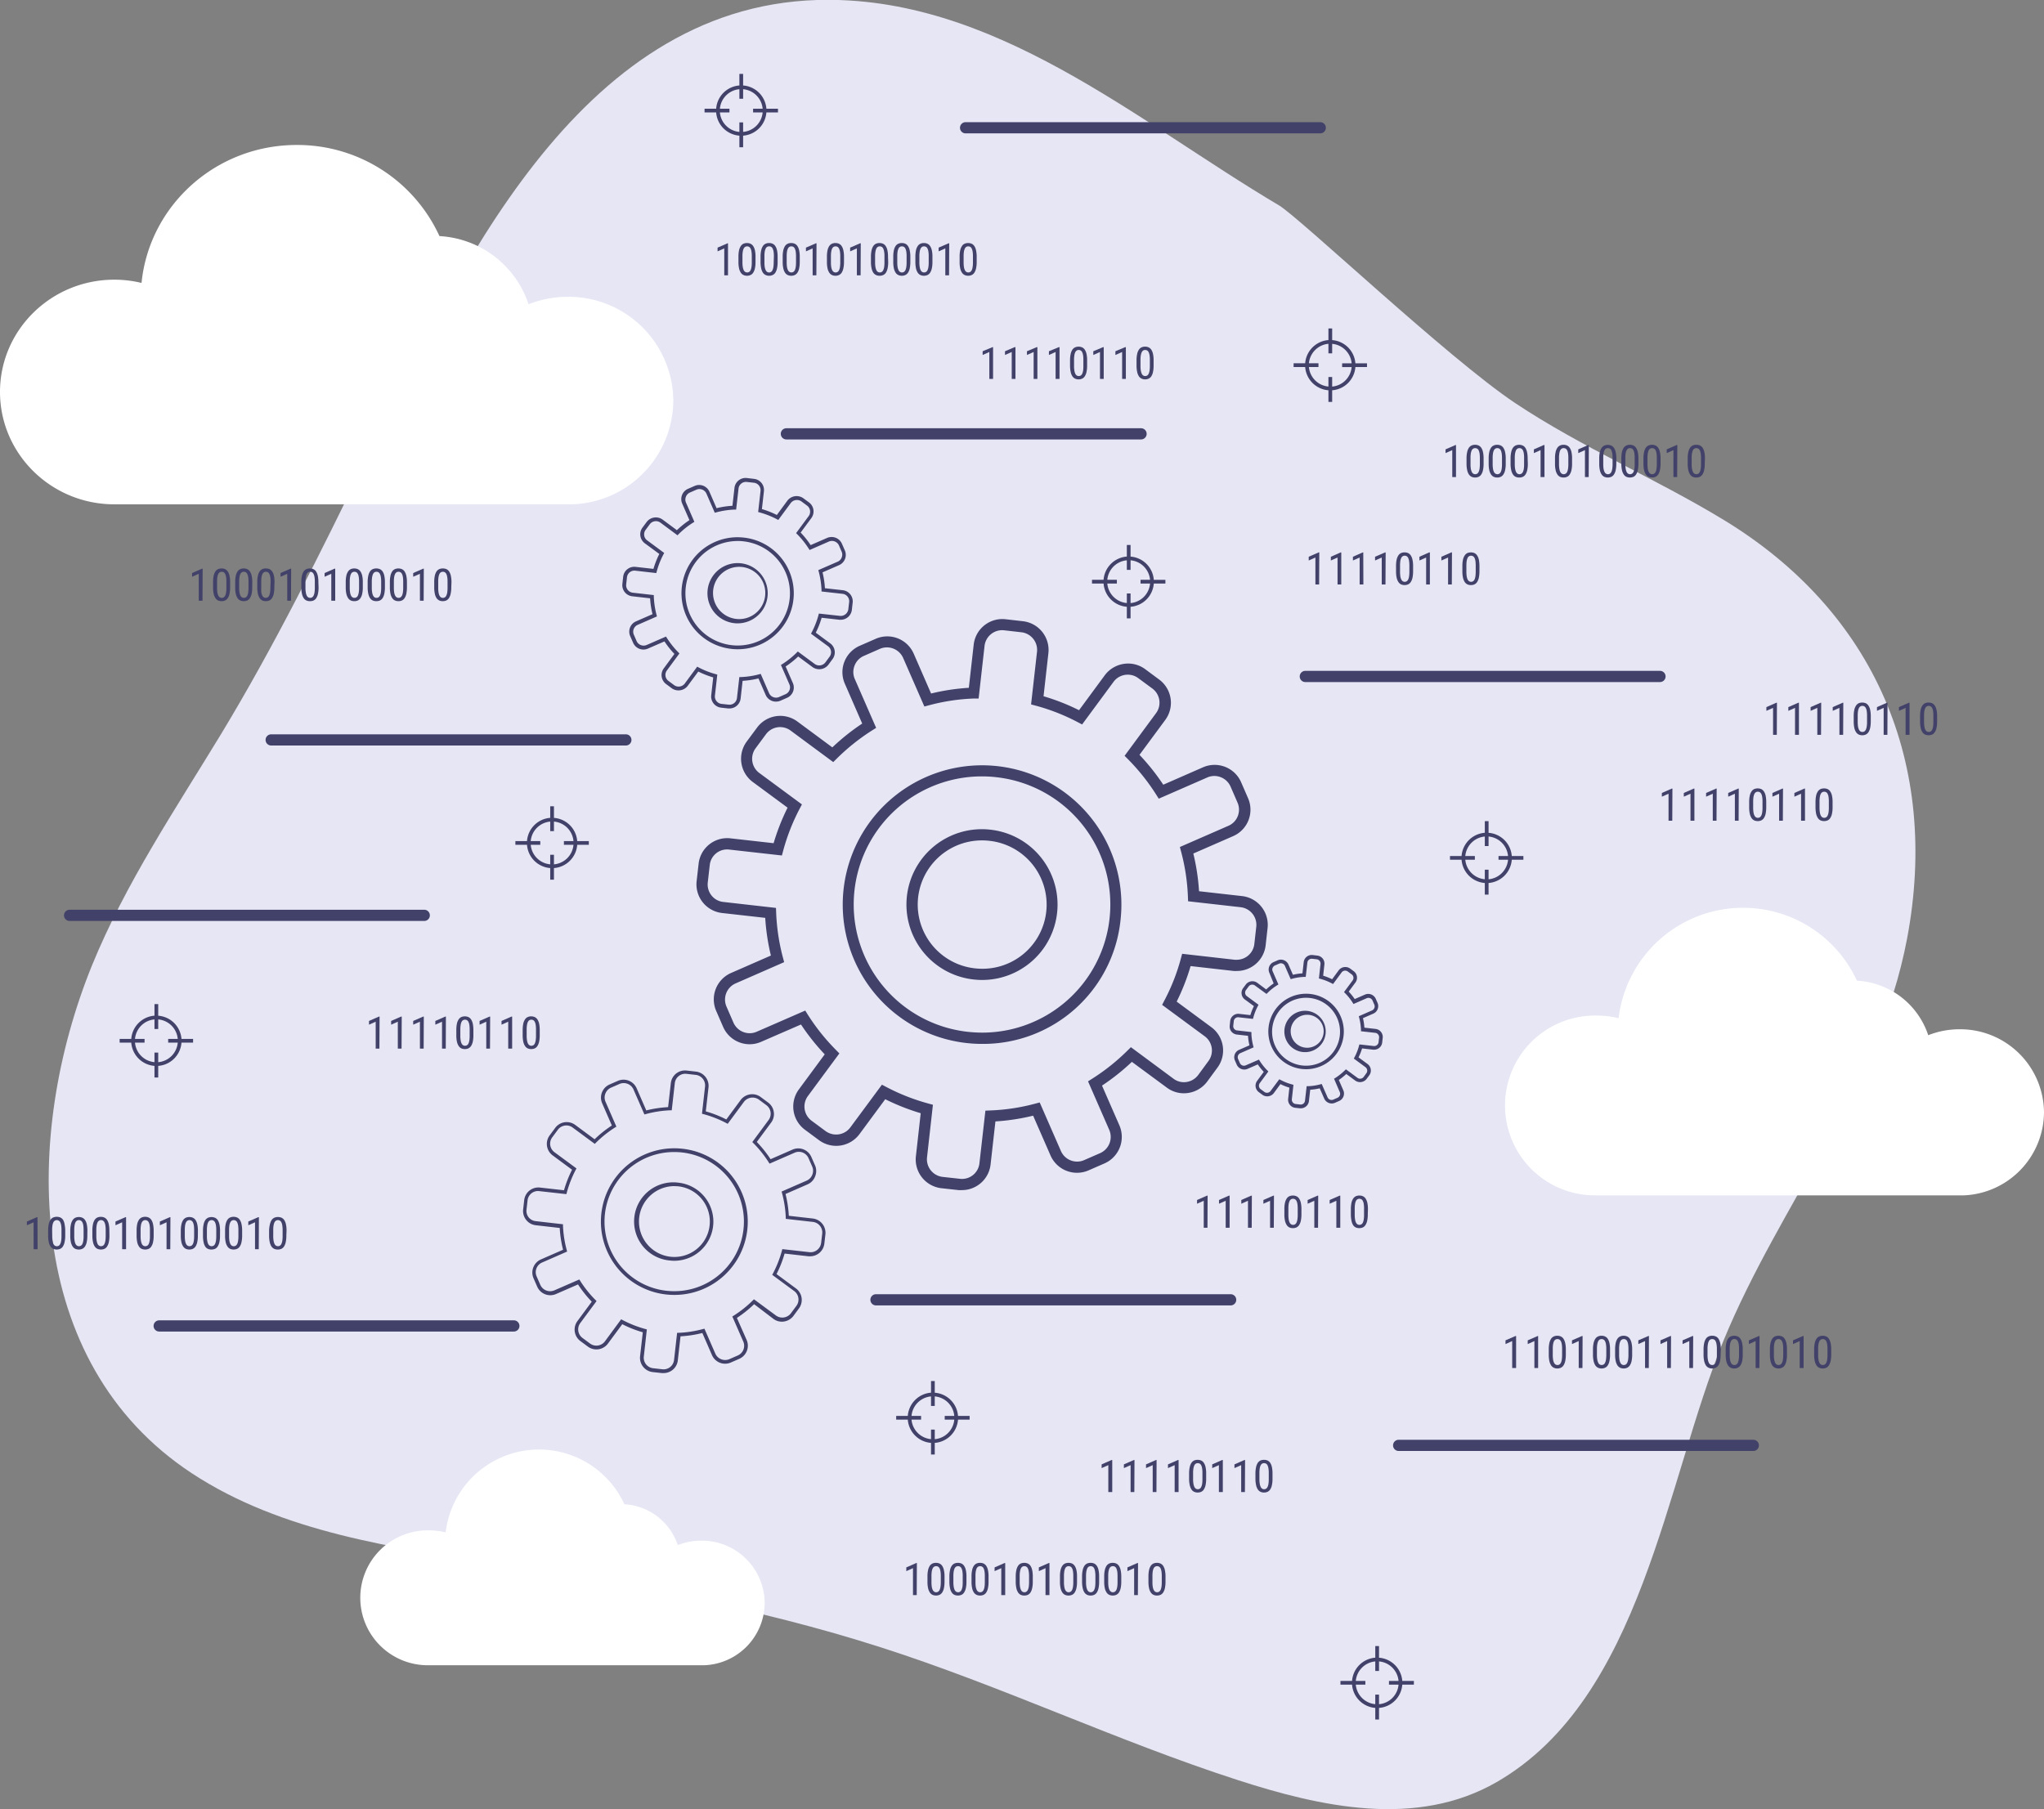 <svg xmlns="http://www.w3.org/2000/svg" viewBox="0 0 547.5 484.69"><rect x="0" y="0" width="547.5" height="484.69" fill="#808080" stroke="none"/><defs><style>.cls-1{fill:#e6e6f5;}.cls-2{fill:#fff;}.cls-3{fill:#414169;}</style></defs><g id="Слой_2" data-name="Слой 2"><g id="Layer_1" data-name="Layer 1"><path class="cls-1" d="M405.87,108c17.8,11.85,37.54,20.18,55.78,31.25,40.58,24.64,58,65.5,49.17,112.24-7.57,40-34,70.8-49.15,107.64-15.58,37.94-21.84,95.84-60.75,118.29-21.53,12.42-47.27,6.64-69.52-.57-32.27-10.45-63-25.1-95.35-35.48-33.42-10.73-67.63-16.79-102.22-22.27-28-4.43-58.28-8.47-82.48-24.42C6.11,364.89,6.2,304.06,24.66,258.59c9-22,22.32-41.79,34.6-62C73.63,172.82,85.87,148.08,98,123.15,122.1,73.53,154.46,2,218.84,0,266-1.4,304.31,32.36,342.56,55,348.17,58.34,387.88,96,405.87,108Z"/><path class="cls-2" d="M180.35,107.32a28.06,28.06,0,0,0-28.29-27.81,28.68,28.68,0,0,0-10.48,2,26.69,26.69,0,0,0-23.87-18.26,41.84,41.84,0,0,0-38.2-24.41C57.84,38.82,40,55,37.91,75.8a30.78,30.78,0,0,0-7.3-.87C13.71,74.93,0,88.41,0,105s13.71,30.11,30.61,30.11H153.47v0A28,28,0,0,0,180.35,107.32Z"/><path class="cls-2" d="M547.5,298a22.44,22.44,0,0,0-22.63-22.25,22.84,22.84,0,0,0-8.38,1.59,21.34,21.34,0,0,0-19.1-14.61,33.58,33.58,0,0,0-63.84,10.05,25,25,0,0,0-5.84-.7,24.09,24.09,0,1,0,0,48.17H526v0A22.42,22.42,0,0,0,547.5,298Z"/><path class="cls-2" d="M204.83,429.44a16.83,16.83,0,0,0-17-16.69,17.21,17.21,0,0,0-6.29,1.19A16,16,0,0,0,167.25,403a25.18,25.18,0,0,0-47.88,7.53A19.18,19.18,0,0,0,115,410a18.07,18.07,0,1,0,0,36.13H188.7v0A16.82,16.82,0,0,0,204.83,429.44Z"/><path class="cls-3" d="M208.39,29.12h-3.11a6.75,6.75,0,0,0-6.23-6.22V19.79h-1V22.9a6.74,6.74,0,0,0-6.22,6.22h-3.11v1h3.11a6.74,6.74,0,0,0,6.22,6.22v3.11h1V36.34a6.75,6.75,0,0,0,6.23-6.22h3.11Zm-9.34,6.22V32.79h-1v2.55a5.75,5.75,0,0,1-5.22-5.22h2.56v-1h-2.56a5.75,5.75,0,0,1,5.22-5.22v2.55h1V23.9a5.76,5.76,0,0,1,5.23,5.22h-2.56v1h2.56A5.75,5.75,0,0,1,199.05,35.34Z"/><path class="cls-3" d="M366.16,97.34h-3.11a6.74,6.74,0,0,0-6.22-6.22V88h-1v3.11a6.76,6.76,0,0,0-6.23,6.22h-3.1v1h3.1a6.77,6.77,0,0,0,6.23,6.23v3.11h1v-3.11a6.75,6.75,0,0,0,6.22-6.23h3.11Zm-9.33,6.23V101h-1v2.56a5.76,5.76,0,0,1-5.23-5.23h2.56v-1H350.6a5.76,5.76,0,0,1,5.23-5.22v2.56h1V92.12a5.75,5.75,0,0,1,5.22,5.22H359.5v1h2.55A5.75,5.75,0,0,1,356.83,103.57Z"/><path class="cls-3" d="M312.16,155.34h-3.11a6.74,6.74,0,0,0-6.22-6.22V146h-1v3.11a6.76,6.76,0,0,0-6.23,6.22h-3.1v1h3.1a6.77,6.77,0,0,0,6.23,6.23v3.11h1v-3.11a6.75,6.75,0,0,0,6.22-6.23h3.11Zm-9.33,6.23V159h-1v2.56a5.76,5.76,0,0,1-5.23-5.23h2.56v-1H296.6a5.76,5.76,0,0,1,5.23-5.22v2.56h1v-2.56a5.75,5.75,0,0,1,5.22,5.22H305.5v1h2.55A5.75,5.75,0,0,1,302.83,161.57Z"/><path class="cls-3" d="M408.05,229.34h-3.11a6.74,6.74,0,0,0-6.22-6.22V220h-1v3.11a6.76,6.76,0,0,0-6.23,6.22h-3.1v1h3.1a6.77,6.77,0,0,0,6.23,6.23v3.11h1v-3.11a6.75,6.75,0,0,0,6.22-6.23h3.11Zm-9.33,6.23V233h-1v2.56a5.76,5.76,0,0,1-5.23-5.23h2.56v-1h-2.56a5.77,5.77,0,0,1,5.23-5.22v2.56h1v-2.56a5.75,5.75,0,0,1,5.22,5.22h-2.55v1h2.55A5.75,5.75,0,0,1,398.72,235.57Z"/><path class="cls-3" d="M378.72,450.34h-3.11a6.75,6.75,0,0,0-6.23-6.22V441h-1v3.11a6.75,6.75,0,0,0-6.22,6.22h-3.11v1h3.11a6.76,6.76,0,0,0,6.22,6.23v3.11h1v-3.11a6.75,6.75,0,0,0,6.23-6.23h3.11Zm-9.34,6.23V454h-1v2.56a5.75,5.75,0,0,1-5.22-5.23h2.56v-1h-2.56a5.75,5.75,0,0,1,5.22-5.22v2.56h1v-2.56a5.75,5.75,0,0,1,5.23,5.22h-2.56v1h2.56A5.75,5.75,0,0,1,369.38,456.57Z"/><path class="cls-3" d="M259.72,379.34h-3.11a6.75,6.75,0,0,0-6.23-6.22V370h-1v3.11a6.75,6.75,0,0,0-6.22,6.22h-3.11v1h3.11a6.76,6.76,0,0,0,6.22,6.23v3.11h1v-3.11a6.75,6.75,0,0,0,6.23-6.23h3.11Zm-9.34,6.23V383h-1v2.56a5.75,5.75,0,0,1-5.22-5.23h2.56v-1h-2.56a5.75,5.75,0,0,1,5.22-5.22v2.56h1v-2.56a5.75,5.75,0,0,1,5.23,5.22h-2.56v1h2.56A5.75,5.75,0,0,1,250.38,385.57Z"/><path class="cls-3" d="M51.72,278.34H48.61a6.75,6.75,0,0,0-6.23-6.22V269h-1v3.11a6.75,6.75,0,0,0-6.22,6.22H32.05v1h3.11a6.76,6.76,0,0,0,6.22,6.23v3.11h1v-3.11a6.75,6.75,0,0,0,6.23-6.23h3.11Zm-9.34,6.23V282h-1v2.56a5.75,5.75,0,0,1-5.22-5.23h2.56v-1H36.16a5.75,5.75,0,0,1,5.22-5.22v2.56h1v-2.56a5.75,5.75,0,0,1,5.23,5.22H45.05v1h2.56A5.75,5.75,0,0,1,42.38,284.57Z"/><path class="cls-3" d="M157.72,225.34h-3.11a6.75,6.75,0,0,0-6.23-6.22V216h-1v3.11a6.75,6.75,0,0,0-6.22,6.22h-3.11v1h3.11a6.76,6.76,0,0,0,6.22,6.23v3.11h1v-3.11a6.75,6.75,0,0,0,6.23-6.23h3.11Zm-9.34,6.23V229h-1v2.56a5.75,5.75,0,0,1-5.22-5.23h2.56v-1h-2.56a5.75,5.75,0,0,1,5.22-5.22v2.56h1v-2.56a5.75,5.75,0,0,1,5.23,5.22h-2.56v1h2.56A5.75,5.75,0,0,1,148.38,231.57Z"/><path class="cls-3" d="M353.64,35.73h-95a1.5,1.5,0,0,1,0-3h95a1.5,1.5,0,0,1,0,3Z"/><path class="cls-3" d="M305.64,117.73h-95a1.5,1.5,0,0,1,0-3h95a1.5,1.5,0,0,1,0,3Z"/><path class="cls-3" d="M444.64,182.73h-95a1.5,1.5,0,0,1,0-3h95a1.5,1.5,0,0,1,0,3Z"/><path class="cls-3" d="M469.64,388.73h-95a1.5,1.5,0,0,1,0-3h95a1.5,1.5,0,0,1,0,3Z"/><path class="cls-3" d="M329.64,349.73h-95a1.5,1.5,0,0,1,0-3h95a1.5,1.5,0,0,1,0,3Z"/><path class="cls-3" d="M137.64,356.73h-95a1.5,1.5,0,1,1,0-3h95a1.5,1.5,0,0,1,0,3Z"/><path class="cls-3" d="M113.64,246.73h-95a1.5,1.5,0,0,1,0-3h95a1.5,1.5,0,1,1,0,3Z"/><path class="cls-3" d="M167.64,199.73h-95a1.5,1.5,0,0,1,0-3h95a1.5,1.5,0,0,1,0,3Z"/><path class="cls-3" d="M348.43,296.92l-.25,0-1.24-.13a2.17,2.17,0,0,1-1.9-2.4l.33-3a14.78,14.78,0,0,1-2.4-.95l-1.79,2.44a2.23,2.23,0,0,1-3,.45l-1-.74a2.16,2.16,0,0,1-.46-3l1.79-2.43a15.6,15.6,0,0,1-1.6-2l-2.78,1.21a2.21,2.21,0,0,1-2.85-1.11l-.5-1.15a2.16,2.16,0,0,1,1.12-2.85l2.77-1.21a14.81,14.81,0,0,1-.38-2.55l-3-.34a2.19,2.19,0,0,1-1.45-.8,2.12,2.12,0,0,1-.45-1.59l.13-1.25a2.17,2.17,0,0,1,2.4-1.9l3,.34a14.53,14.53,0,0,1,.95-2.41l-2.44-1.79a2.16,2.16,0,0,1-.85-1.42,2.14,2.14,0,0,1,.4-1.61l.74-1a2.22,2.22,0,0,1,3-.46l2.44,1.81a15.68,15.68,0,0,1,2-1.61L340,260.61a2.17,2.17,0,0,1,1.12-2.85l1.14-.5a2.22,2.22,0,0,1,2.85,1.12l1.21,2.77a15,15,0,0,1,2.55-.38l.34-3a2.16,2.16,0,0,1,2.39-1.91l1.24.15a2.15,2.15,0,0,1,1.91,2.39l-.33,3a15.75,15.75,0,0,1,2.4.95l1.79-2.44a2.23,2.23,0,0,1,3-.45l1,.74a2.14,2.14,0,0,1,.85,1.42,2.16,2.16,0,0,1-.4,1.61l-1.8,2.43a15.68,15.68,0,0,1,1.61,2l2.77-1.21a2.21,2.21,0,0,1,2.86,1.12l.5,1.14a2.17,2.17,0,0,1,0,1.66,2.13,2.13,0,0,1-1.15,1.19l-2.77,1.21a15,15,0,0,1,.38,2.55l3,.34a2.17,2.17,0,0,1,1.91,2.4l-.14,1.24a2.16,2.16,0,0,1-2.15,1.92h-.24l-3-.34a15.35,15.35,0,0,1-.95,2.4l2.44,1.79a2.17,2.17,0,0,1,.45,3l-.74,1a2.23,2.23,0,0,1-3,.45l-2.43-1.79a15.78,15.78,0,0,1-2,1.6l1.21,2.78a2.17,2.17,0,0,1-1.12,2.85l-1.14.5a2.2,2.2,0,0,1-2.85-1.12l-1.21-2.77a15.11,15.11,0,0,1-2.55.38l-.34,3A2.17,2.17,0,0,1,348.43,296.92Zm-5.76-7.78.38.2a14.38,14.38,0,0,0,3,1.18l.41.11-.43,3.85a1.17,1.17,0,0,0,1,1.29l1.23.14a1.15,1.15,0,0,0,1.29-1L350,291h.43a14.66,14.66,0,0,0,3.18-.48l.42-.11L355.6,294a1.18,1.18,0,0,0,1.53.6l1.14-.5a1.16,1.16,0,0,0,.6-1.53L357.33,289l.36-.22a15.37,15.37,0,0,0,2.51-2l.31-.3,3.12,2.3a1.2,1.2,0,0,0,1.63-.25l.73-1a1.16,1.16,0,0,0-.24-1.63l-3.12-2.3.2-.38a14.5,14.5,0,0,0,1.18-3l.11-.41,3.85.43a1.18,1.18,0,0,0,1.29-1l.14-1.24a1.18,1.18,0,0,0-1-1.29l-3.85-.43v-.43a15.1,15.1,0,0,0-.48-3.18l-.11-.41,3.55-1.56a1.18,1.18,0,0,0,.62-.64,1.19,1.19,0,0,0,0-.89l-.5-1.14a1.19,1.19,0,0,0-1.53-.61l-3.56,1.56-.23-.37a14.8,14.8,0,0,0-2-2.51l-.31-.31,2.31-3.12A1.17,1.17,0,0,0,362,261l-1-.74a1.19,1.19,0,0,0-1.63.25l-2.3,3.12-.38-.2a14.38,14.38,0,0,0-3-1.18l-.41-.11.43-3.85a1.17,1.17,0,0,0-1-1.29l-1.24-.14a1.16,1.16,0,0,0-1.28,1l-.44,3.86h-.43a13.93,13.93,0,0,0-3.18.49l-.42.11-1.55-3.56a1.18,1.18,0,0,0-1.53-.6l-1.14.5a1.15,1.15,0,0,0-.62.64,1.1,1.1,0,0,0,0,.89l1.55,3.56-.37.23a14.28,14.28,0,0,0-2.51,2l-.31.3L336.11,264a1.2,1.2,0,0,0-1.63.25l-.74,1a1.17,1.17,0,0,0-.21.87,1.13,1.13,0,0,0,.46.76l3.11,2.3-.19.38a14.38,14.38,0,0,0-1.18,3l-.11.41-3.85-.43a1.15,1.15,0,0,0-1.29,1l-.14,1.24a1.15,1.15,0,0,0,1,1.28l3.86.44V277a14.91,14.91,0,0,0,.48,3.18l.11.41-3.55,1.56a1.18,1.18,0,0,0-.62.64,1.19,1.19,0,0,0,0,.89l.5,1.14a1.19,1.19,0,0,0,1.53.61l3.56-1.55.23.36a14.7,14.7,0,0,0,2,2.51l.3.31-2.3,3.12a1.17,1.17,0,0,0,.25,1.63l1,.74a1.19,1.19,0,0,0,1.63-.25Zm7.21-2.69a10.88,10.88,0,0,1-1.14-.06,10.11,10.11,0,1,1,1.14.06Zm0-19.14a9.1,9.1,0,1,0,1,.06A8.72,8.72,0,0,0,349.86,267.31Z"/><path class="cls-3" d="M349.88,281.87h0q-.31,0-.63,0a5.54,5.54,0,1,1,.63,0Zm0-10a4.42,4.42,0,1,0,.51,0A4.35,4.35,0,0,0,349.86,271.89Z"/><path class="cls-3" d="M177.74,367.86l-.43,0-2.48-.27a3.85,3.85,0,0,1-3.38-4.24l.73-6.42a29.66,29.66,0,0,1-5.5-2.17l-3.85,5.21a3.84,3.84,0,0,1-5.36.8l-2-1.48a3.83,3.83,0,0,1-.81-5.35l3.85-5.21a30.22,30.22,0,0,1-3.68-4.62l-5.94,2.59a3.83,3.83,0,0,1-5-2l-1-2.29a3.84,3.84,0,0,1,2-5l5.93-2.59a30.31,30.31,0,0,1-.89-5.84l-6.42-.73a3.8,3.8,0,0,1-2.57-1.42,3.85,3.85,0,0,1-.81-2.81l.28-2.49a3.82,3.82,0,0,1,4.24-3.37l6.42.72a31.22,31.22,0,0,1,2.16-5.5l-5.2-3.84a3.83,3.83,0,0,1-.8-5.36l1.48-2a3.83,3.83,0,0,1,3.08-1.56,3.87,3.87,0,0,1,2.27.74l5.21,3.86a31,31,0,0,1,4.62-3.69l-2.59-5.94a3.79,3.79,0,0,1-.06-2.92,3.84,3.84,0,0,1,2-2.11l2.29-1a3.83,3.83,0,0,1,5,2l2.58,5.93a31,31,0,0,1,5.85-.88l.73-6.43a3.81,3.81,0,0,1,4.23-3.37l2.48.28a3.84,3.84,0,0,1,3.38,4.23l-.73,6.43a30.18,30.18,0,0,1,5.5,2.16l3.84-5.21a3.88,3.88,0,0,1,3.09-1.55,3.79,3.79,0,0,1,2.27.75l2,1.48a3.81,3.81,0,0,1,1.51,2.51,3.77,3.77,0,0,1-.7,2.85l-3.85,5.2a31.16,31.16,0,0,1,3.69,4.62l5.93-2.59a3.82,3.82,0,0,1,5,2l1,2.28a3.77,3.77,0,0,1,0,2.93,3.73,3.73,0,0,1-2,2.11l-5.92,2.59a30.53,30.53,0,0,1,.88,5.84l6.42.73a3.85,3.85,0,0,1,3.38,4.24l-.28,2.47a3.83,3.83,0,0,1-3.81,3.41h0l-.42,0-6.42-.73a30.49,30.49,0,0,1-2.16,5.5l5.2,3.84a3.83,3.83,0,0,1,.8,5.36l-1.47,2a3.88,3.88,0,0,1-3.09,1.55,3.79,3.79,0,0,1-2.27-.75L202,349.4a31.1,31.1,0,0,1-4.62,3.68L200,359a3.85,3.85,0,0,1-2,5.05l-2.29,1a3.83,3.83,0,0,1-5-2l-2.58-5.93a30.46,30.46,0,0,1-5.85.89l-.72,6.42A3.83,3.83,0,0,1,177.74,367.86Zm-11.36-14.41.38.2a29.77,29.77,0,0,0,6.09,2.4l.41.11-.81,7.27a2.82,2.82,0,0,0,2.49,3.13l2.48.28a2.82,2.82,0,0,0,3.13-2.49l.82-7.28h.43a29.25,29.25,0,0,0,6.48-1l.41-.1,2.93,6.71a2.88,2.88,0,0,0,3.72,1.46l2.29-1a2.83,2.83,0,0,0,1.46-3.73l-2.93-6.71.37-.23a30.58,30.58,0,0,0,5.12-4.08l.3-.3,5.9,4.35a2.89,2.89,0,0,0,4-.6l1.48-2a2.83,2.83,0,0,0-.59-3.95l-5.9-4.35.21-.38a29.41,29.41,0,0,0,2.39-6.09l.11-.42,7.27.82a2.85,2.85,0,0,0,3.13-2.5l.29-2.48a2.85,2.85,0,0,0-2.51-3.13l-7.26-.82,0-.43a29.19,29.19,0,0,0-1-6.47l-.11-.41,6.71-2.93a2.83,2.83,0,0,0,1.5-1.56,2.77,2.77,0,0,0,0-2.17l-1-2.28a2.83,2.83,0,0,0-2.6-1.71,2.76,2.76,0,0,0-1.13.24l-6.71,2.93-.23-.36a30.34,30.34,0,0,0-4.09-5.12l-.3-.3,4.35-5.89a2.84,2.84,0,0,0-.59-4l-2-1.49a2.92,2.92,0,0,0-4,.6l-4.35,5.89-.38-.2a29.6,29.6,0,0,0-6.09-2.39l-.42-.11.82-7.28a2.83,2.83,0,0,0-2.49-3.13l-2.48-.28a2.83,2.83,0,0,0-3.13,2.49l-.82,7.28-.43,0a29.28,29.28,0,0,0-6.47,1l-.42.11-2.93-6.71a2.87,2.87,0,0,0-3.72-1.47l-2.29,1a2.83,2.83,0,0,0-1.5,1.56,2.79,2.79,0,0,0,0,2.16l2.93,6.72-.36.23a30.14,30.14,0,0,0-5.12,4.09l-.31.3-5.9-4.36a2.83,2.83,0,0,0-4,.6l-1.48,2a2.84,2.84,0,0,0,.59,4l5.89,4.34-.2.38a30,30,0,0,0-2.39,6.1l-.11.41-7.27-.81a2.8,2.8,0,0,0-3.13,2.49l-.28,2.48a2.78,2.78,0,0,0,.59,2.08,2.82,2.82,0,0,0,1.9,1l7.28.83,0,.43a29.5,29.5,0,0,0,1,6.47l.11.41-6.71,2.94a2.82,2.82,0,0,0-1.46,3.72l1,2.29a2.88,2.88,0,0,0,3.72,1.46l6.72-2.93.23.37a29.43,29.43,0,0,0,4.08,5.11l.3.31-4.36,5.89a2.85,2.85,0,0,0,.61,4l2,1.48a2.85,2.85,0,0,0,4-.59Zm14.27-6.53a20.5,20.5,0,0,1-2.22-.12,19.64,19.64,0,0,1,2.17-39.16,20.5,20.5,0,0,1,2.22.12,19.64,19.64,0,0,1-2.17,39.16Zm-.05-38.28a18.64,18.64,0,0,0-2.06,37.17c.7.07,1.41.11,2.11.11a18.64,18.64,0,0,0-.05-37.28Z"/><path class="cls-3" d="M180.64,337.77h0a9.5,9.5,0,0,1-1.19-.07,10.49,10.49,0,1,1,2.35-20.84,10.49,10.49,0,0,1-1.16,20.91Zm0-20a9.49,9.49,0,1,0,1.07.06A9.73,9.73,0,0,0,180.62,317.79Z"/><path class="cls-3" d="M195.4,189.8l-.35,0-1.87-.21a3,3,0,0,1-2.67-3.34l.53-4.77a23.59,23.59,0,0,1-4-1.57l-2.85,3.86a3.12,3.12,0,0,1-4.23.64l-1.52-1.13a3,3,0,0,1-.64-4.22l2.85-3.87a23.23,23.23,0,0,1-2.67-3.35l-4.4,1.91a3,3,0,0,1-4-1.56l-.76-1.73a3,3,0,0,1,1.56-4l4.4-1.92a22.61,22.61,0,0,1-.64-4.25l-4.77-.54a3,3,0,0,1-2.66-3.34l.21-1.88a3,3,0,0,1,3.34-2.66l4.77.54a23.47,23.47,0,0,1,1.57-4l-3.86-2.84a3,3,0,0,1-.64-4.23l1.13-1.52a3.09,3.09,0,0,1,4.22-.64l3.86,2.86a24,24,0,0,1,3.36-2.69l-1.92-4.4a3,3,0,0,1,1.56-4l1.74-.76a3,3,0,0,1,1.2-.26,3,3,0,0,1,2.78,1.82l1.91,4.4a22.29,22.29,0,0,1,4.25-.64l.54-4.77a3,3,0,0,1,3.34-2.67l1.88.22a3,3,0,0,1,2.67,3.34l-.54,4.76a22.62,22.62,0,0,1,4,1.58l2.85-3.87a3.11,3.11,0,0,1,4.23-.63l1.52,1.12a3,3,0,0,1,.63,4.23l-2.85,3.86a23.66,23.66,0,0,1,2.68,3.36l4.4-1.92a3,3,0,0,1,1.21-.25,3,3,0,0,1,2.77,1.81l.76,1.74a3,3,0,0,1-1.56,4l-4.4,1.92a23,23,0,0,1,.64,4.25l4.76.53a3,3,0,0,1,2.67,3.35l-.21,1.88a3,3,0,0,1-3,2.69h0l-.33,0-4.77-.54a22.44,22.44,0,0,1-1.57,4l3.86,2.85a3,3,0,0,1,.63,4.23l-1.12,1.52a3.09,3.09,0,0,1-4.22.63l-3.86-2.85a24.09,24.09,0,0,1-3.36,2.68l1.92,4.4a3,3,0,0,1-1.57,4l-1.73.76a3.12,3.12,0,0,1-1.21.25,3,3,0,0,1-2.77-1.82l-1.92-4.39a23.11,23.11,0,0,1-4.25.64l-.53,4.77A3,3,0,0,1,195.4,189.8Zm-8.65-11.19.38.2a22.3,22.3,0,0,0,4.59,1.8l.41.12-.63,5.61a2,2,0,0,0,1.79,2.24l1.87.2A2,2,0,0,0,197.4,187l.64-5.61.43,0a21.68,21.68,0,0,0,4.87-.74l.42-.11L206,185.7a2.05,2.05,0,0,0,2.66,1.05l1.73-.76a2,2,0,0,0,1.05-2.66l-2.26-5.18.36-.23a22.6,22.6,0,0,0,3.86-3.08l.3-.3,4.55,3.36a2.07,2.07,0,0,0,2.83-.43l1.12-1.52a2,2,0,0,0-.42-2.83l-4.55-3.35.2-.38a22.21,22.21,0,0,0,1.8-4.59l.11-.42L225,165a2.05,2.05,0,0,0,2.23-1.79l.22-1.88a2,2,0,0,0-1.79-2.24l-5.61-.63v-.43a23.14,23.14,0,0,0-.74-4.87l-.12-.42,5.19-2.26a2,2,0,0,0,1.07-1.12,2,2,0,0,0,0-1.54l-.75-1.74a2.08,2.08,0,0,0-2.67-1l-5.18,2.27-.23-.36a22.31,22.31,0,0,0-3.08-3.86l-.3-.3,3.36-4.55a2,2,0,0,0,.37-1.51,2,2,0,0,0-.8-1.32l-1.52-1.13a2.09,2.09,0,0,0-2.83.43l-3.35,4.55-.38-.2a22.8,22.8,0,0,0-4.59-1.81l-.42-.11.63-5.61a2,2,0,0,0-1.78-2.24l-1.88-.21a2,2,0,0,0-2.23,1.78l-.64,5.62h-.43a22.27,22.27,0,0,0-4.88.74l-.41.11-2.26-5.18a2.06,2.06,0,0,0-2.66-1l-1.73.76a2,2,0,0,0-1.08,1.12,2,2,0,0,0,0,1.54l2.26,5.19-.36.23a22.41,22.41,0,0,0-3.86,3.08l-.3.3L176.88,140a2.06,2.06,0,0,0-2.82.43l-1.12,1.52a2,2,0,0,0,.42,2.83l4.55,3.36-.2.38a22.09,22.09,0,0,0-1.8,4.59l-.12.42-5.61-.64a2,2,0,0,0-2.24,1.78l-.21,1.89a2,2,0,0,0,1.78,2.23l5.62.64,0,.42a22.49,22.49,0,0,0,.73,4.88l.11.41-5.18,2.27a2,2,0,0,0-1,2.66l.75,1.73a2.07,2.07,0,0,0,2.67,1l5.18-2.26.23.36a23.24,23.24,0,0,0,3.07,3.86l.3.3-3.35,4.55a2,2,0,0,0,.43,2.83l1.51,1.12a2.06,2.06,0,0,0,2.83-.42Zm10.84-4.67a13.69,13.69,0,0,1-1.69-.1,15,15,0,0,1,1.66-29.91,16.31,16.31,0,0,1,1.7.1,15,15,0,0,1-1.67,29.91Zm0-29a14,14,0,1,0,1.59.09A14.12,14.12,0,0,0,197.56,144.93Z"/><path class="cls-3" d="M197.59,167h0a7.19,7.19,0,0,1-.92-.05,8.07,8.07,0,1,1,.92.05Zm0-15.13a7,7,0,1,0,.8,0A7.26,7.26,0,0,0,197.57,151.87Z"/><path class="cls-3" d="M257.66,318.84a6.58,6.58,0,0,1-.88,0l-4.64-.51a7.75,7.75,0,0,1-6.81-8.56l1.29-11.53a58.59,58.59,0,0,1-9.5-3.75l-6.91,9.36a7.75,7.75,0,0,1-10.82,1.62l-3.74-2.77A7.74,7.74,0,0,1,214,291.84l6.91-9.37a58.66,58.66,0,0,1-6.36-8l-10.67,4.64a7.64,7.64,0,0,1-3.08.65,7.75,7.75,0,0,1-7.1-4.64l-1.86-4.28a7.73,7.73,0,0,1,4-10.18L206.49,256a58.38,58.38,0,0,1-1.52-10.1l-11.56-1.3a7.73,7.73,0,0,1-6.81-8.55l.53-4.65a7.7,7.7,0,0,1,8.55-6.8l11.54,1.3a57.85,57.85,0,0,1,3.74-9.52l-9.35-6.9A7.75,7.75,0,0,1,200,198.69l2.78-3.75a7.71,7.71,0,0,1,10.79-1.65l9.38,6.94a58.44,58.44,0,0,1,8-6.38l-4.65-10.67a7.64,7.64,0,0,1-.12-5.9,7.72,7.72,0,0,1,4.11-4.27l4.28-1.87a7.72,7.72,0,0,1,10.18,4l4.65,10.66a57.33,57.33,0,0,1,10.11-1.53l1.3-11.55a7.72,7.72,0,0,1,8.54-6.82l4.65.53a7.75,7.75,0,0,1,6.82,8.54l-1.3,11.56a57.9,57.9,0,0,1,9.51,3.74l6.9-9.37a7.81,7.81,0,0,1,6.23-3.13,7.68,7.68,0,0,1,4.59,1.51l3.75,2.78a7.74,7.74,0,0,1,1.63,10.81l-6.91,9.36a58.92,58.92,0,0,1,6.37,8l10.66-4.67a7.75,7.75,0,0,1,10.19,4l1.86,4.28a7.72,7.72,0,0,1-4,10.17l-10.66,4.66a58,58,0,0,1,1.53,10.1l11.54,1.3a7.75,7.75,0,0,1,6.82,8.55l-.52,4.64a7.75,7.75,0,0,1-7.7,6.87h0a8.06,8.06,0,0,1-.85,0l-11.55-1.31a57.3,57.3,0,0,1-3.73,9.52l9.35,6.9A7.74,7.74,0,0,1,326.12,286l-2.76,3.76a7.79,7.79,0,0,1-6.24,3.14,7.59,7.59,0,0,1-4.58-1.52l-9.36-6.9a58.54,58.54,0,0,1-8,6.36l4.66,10.66a7.76,7.76,0,0,1-4,10.19l-4.28,1.87a7.74,7.74,0,0,1-10.17-4l-4.66-10.66a58,58,0,0,1-10.1,1.54L265.33,312A7.72,7.72,0,0,1,257.66,318.84ZM236.23,290.6l1.14.6a55.55,55.55,0,0,0,11.28,4.44l1.24.34-1.58,14.08a4.75,4.75,0,0,0,4.17,5.24l4.64.51a4.69,4.69,0,0,0,5.23-4.17l1.6-14.09,1.29-.05a54.22,54.22,0,0,0,12-1.81l1.25-.33,5.68,13a4.73,4.73,0,0,0,6.22,2.45l4.28-1.87a4.75,4.75,0,0,0,2.45-6.24l-5.68-13,1.09-.69a55.61,55.61,0,0,0,9.48-7.56l.91-.9L314.33,289a4.63,4.63,0,0,0,2.79.93,4.78,4.78,0,0,0,3.82-1.92l2.76-3.76a4.74,4.74,0,0,0-1-6.62l-11.42-8.42.6-1.15a54,54,0,0,0,4.43-11.28l.34-1.25,14.09,1.6.52,0a4.75,4.75,0,0,0,4.72-4.21l.52-4.63a4.75,4.75,0,0,0-4.18-5.24l-14.08-1.59-.05-1.29a54.53,54.53,0,0,0-1.82-12l-.33-1.25,13-5.68a4.68,4.68,0,0,0,2.51-2.6,4.73,4.73,0,0,0-.07-3.62l-1.86-4.28a4.76,4.76,0,0,0-4.36-2.85,4.54,4.54,0,0,0-1.88.4l-13,5.68-.69-1.09a56.25,56.25,0,0,0-7.55-9.48l-.91-.91,8.42-11.42a4.72,4.72,0,0,0-1-6.62l-3.76-2.77a4.66,4.66,0,0,0-2.8-.93,4.72,4.72,0,0,0-3.82,1.92l-8.42,11.42-1.14-.6a54.81,54.81,0,0,0-11.29-4.44l-1.24-.33,1.59-14.1a4.75,4.75,0,0,0-4.18-5.23l-4.64-.53a4.75,4.75,0,0,0-5.23,4.17l-1.59,14.11-1.29,0a53.7,53.7,0,0,0-12,1.81l-1.24.33-5.68-13a4.75,4.75,0,0,0-6.23-2.45l-4.28,1.88a4.69,4.69,0,0,0-2.51,2.61A4.64,4.64,0,0,0,229,182l5.68,13-1.09.69a56.26,56.26,0,0,0-9.48,7.57l-.92.91-11.43-8.45a4.71,4.71,0,0,0-6.6,1l-2.77,3.75a4.73,4.73,0,0,0,1,6.62l11.41,8.42-.6,1.14a54.75,54.75,0,0,0-4.43,11.3l-.33,1.24-14.1-1.58a4.67,4.67,0,0,0-5.23,4.16l-.53,4.65a4.74,4.74,0,0,0,1,3.48,4.63,4.63,0,0,0,3.17,1.74l14.1,1.6.05,1.29a55.17,55.17,0,0,0,1.81,12l.33,1.24-13,5.69a4.73,4.73,0,0,0-2.44,6.23l1.86,4.28a4.76,4.76,0,0,0,4.35,2.84,4.7,4.7,0,0,0,1.88-.4l13-5.67.68,1.09a55.54,55.54,0,0,0,7.56,9.47l.9.92-8.43,11.42a4.74,4.74,0,0,0,1,6.62l3.74,2.77a4.78,4.78,0,0,0,2.82.92A4.71,4.71,0,0,0,227.8,302Zm26.86-10.93a37.32,37.32,0,1,1,37.05-33.16A37,37,0,0,1,263.09,279.67ZM263,208a34.32,34.32,0,0,0-3.8,68.43,36,36,0,0,0,3.88.22,34.32,34.32,0,0,0,3.8-68.43A33.64,33.64,0,0,0,263,208Z"/><path class="cls-3" d="M263.07,262.54h0a21.63,21.63,0,0,1-2.28-.13A20.19,20.19,0,0,1,263,222.15a19.36,19.36,0,0,1,2.28.13,20.19,20.19,0,0,1-2.24,40.26Zm0-37.39a17.19,17.19,0,0,0-1.91,34.28,18.21,18.21,0,0,0,1.95.11,17.19,17.19,0,0,0,1.9-34.28A17.88,17.88,0,0,0,263,225.15Z"/><path class="cls-3" d="M406.1,366.51h-1.05v-7.23l-1.79.81v-1l2.67-1.16h.17Z"/><path class="cls-3" d="M412,366.51h-1v-7.23l-1.79.81v-1l2.67-1.16H412Z"/><path class="cls-3" d="M419.42,362.87a8.77,8.77,0,0,1-.16,1.77,3.56,3.56,0,0,1-.46,1.16,1.79,1.79,0,0,1-.72.63,2.23,2.23,0,0,1-.94.2,2.2,2.2,0,0,1-.94-.2,1.79,1.79,0,0,1-.72-.63,3.55,3.55,0,0,1-.47-1.16,8.1,8.1,0,0,1-.16-1.77v-1.3a7.94,7.94,0,0,1,.16-1.76,3.35,3.35,0,0,1,.46-1.14,1.69,1.69,0,0,1,.72-.62,2.18,2.18,0,0,1,.93-.19,2.24,2.24,0,0,1,.95.19,1.69,1.69,0,0,1,.72.62,3.35,3.35,0,0,1,.46,1.14,7.88,7.88,0,0,1,.17,1.76Zm-1-1.48a8.54,8.54,0,0,0-.08-1.23,3.36,3.36,0,0,0-.24-.82,1.11,1.11,0,0,0-.4-.45,1,1,0,0,0-.54-.14,1,1,0,0,0-.52.14,1.11,1.11,0,0,0-.4.45,3.36,3.36,0,0,0-.24.82,8.54,8.54,0,0,0-.08,1.23V363a8.64,8.64,0,0,0,.08,1.23,3.11,3.11,0,0,0,.25.84,1.21,1.21,0,0,0,.39.48,1,1,0,0,0,1.08,0,1.21,1.21,0,0,0,.39-.48,3.15,3.15,0,0,0,.23-.84,8.64,8.64,0,0,0,.08-1.23Z"/><path class="cls-3" d="M423.87,366.51h-1v-7.23l-1.8.81v-1l2.67-1.16h.17Z"/><path class="cls-3" d="M431.26,362.87a8.1,8.1,0,0,1-.16,1.77,3.56,3.56,0,0,1-.45,1.16,1.79,1.79,0,0,1-.72.63,2.24,2.24,0,0,1-.95.2,2.18,2.18,0,0,1-.93-.2,1.89,1.89,0,0,1-.73-.63,3.56,3.56,0,0,1-.46-1.16,8,8,0,0,1-.17-1.77v-1.3a7.88,7.88,0,0,1,.17-1.76,3.35,3.35,0,0,1,.46-1.14,1.69,1.69,0,0,1,.72-.62,2.18,2.18,0,0,1,.93-.19,2.27,2.27,0,0,1,.95.19,1.69,1.69,0,0,1,.72.62,3.35,3.35,0,0,1,.46,1.14,7.94,7.94,0,0,1,.16,1.76Zm-1-1.48a7.2,7.2,0,0,0-.09-1.23,2.66,2.66,0,0,0-.24-.82,1,1,0,0,0-.93-.59,1,1,0,0,0-.53.14,1.17,1.17,0,0,0-.39.45,3.36,3.36,0,0,0-.24.82,7.2,7.2,0,0,0-.09,1.23V363a7.28,7.28,0,0,0,.09,1.23,3.11,3.11,0,0,0,.25.84,1.06,1.06,0,0,0,.39.48,1,1,0,0,0,.53.15,1,1,0,0,0,.54-.15,1.06,1.06,0,0,0,.39-.48,2.8,2.8,0,0,0,.24-.84,8.64,8.64,0,0,0,.08-1.23Z"/><path class="cls-3" d="M437.19,362.87a8.77,8.77,0,0,1-.16,1.77,3.56,3.56,0,0,1-.46,1.16,1.79,1.79,0,0,1-.72.63,2.31,2.31,0,0,1-1.88,0,1.79,1.79,0,0,1-.72-.63,3.55,3.55,0,0,1-.47-1.16,8.1,8.1,0,0,1-.16-1.77v-1.3a7.94,7.94,0,0,1,.16-1.76,3.35,3.35,0,0,1,.46-1.14,1.69,1.69,0,0,1,.72-.62,2.19,2.19,0,0,1,.94-.19,2.23,2.23,0,0,1,.94.19,1.69,1.69,0,0,1,.72.62,3.35,3.35,0,0,1,.46,1.14,7.88,7.88,0,0,1,.17,1.76Zm-1-1.48a8.54,8.54,0,0,0-.08-1.23,3.36,3.36,0,0,0-.24-.82,1.17,1.17,0,0,0-.39-.45,1.09,1.09,0,0,0-.54-.14,1,1,0,0,0-.92.59,3,3,0,0,0-.25.82,8.54,8.54,0,0,0-.08,1.23V363a8.64,8.64,0,0,0,.08,1.23,3.11,3.11,0,0,0,.25.84,1.21,1.21,0,0,0,.39.48,1,1,0,0,0,1.08,0,1.21,1.21,0,0,0,.39-.48,3.15,3.15,0,0,0,.23-.84,8.64,8.64,0,0,0,.08-1.23Z"/><path class="cls-3" d="M441.64,366.51h-1v-7.23l-1.8.81v-1l2.68-1.16h.16Z"/><path class="cls-3" d="M447.56,366.51h-1v-7.23l-1.79.81v-1l2.67-1.16h.16Z"/><path class="cls-3" d="M453.49,366.51h-1v-7.23l-1.8.81v-1l2.67-1.16h.17Z"/><path class="cls-3" d="M460.88,362.87a8.1,8.1,0,0,1-.16,1.77,3.56,3.56,0,0,1-.45,1.16,1.79,1.79,0,0,1-.72.63,2.24,2.24,0,0,1-.95.2,2.18,2.18,0,0,1-.93-.2,1.75,1.75,0,0,1-.73-.63,3.56,3.56,0,0,1-.46-1.16,8,8,0,0,1-.17-1.77v-1.3a7.88,7.88,0,0,1,.17-1.76,3.35,3.35,0,0,1,.46-1.14,1.69,1.69,0,0,1,.72-.62,2.18,2.18,0,0,1,.93-.19,2.27,2.27,0,0,1,1,.19,1.69,1.69,0,0,1,.72.62,3.56,3.56,0,0,1,.46,1.14,7.94,7.94,0,0,1,.16,1.76Zm-1-1.48a7.2,7.2,0,0,0-.09-1.23,2.66,2.66,0,0,0-.24-.82,1,1,0,0,0-.39-.45,1.09,1.09,0,0,0-.54-.14,1,1,0,0,0-.53.14,1.17,1.17,0,0,0-.39.45,3.36,3.36,0,0,0-.24.82,7.2,7.2,0,0,0-.09,1.23V363a7.28,7.28,0,0,0,.09,1.23,3.11,3.11,0,0,0,.25.84,1.06,1.06,0,0,0,.39.48,1,1,0,0,0,.53.15,1,1,0,0,0,.54-.15,1.06,1.06,0,0,0,.39-.48,3.13,3.13,0,0,0,.24-.84,8.64,8.64,0,0,0,.08-1.23Z"/><path class="cls-3" d="M466.81,362.87a8.77,8.77,0,0,1-.16,1.77,3.56,3.56,0,0,1-.46,1.16,1.79,1.79,0,0,1-.72.63,2.23,2.23,0,0,1-.94.2,2.2,2.2,0,0,1-.94-.2,1.79,1.79,0,0,1-.72-.63,3.55,3.55,0,0,1-.47-1.16,8.1,8.1,0,0,1-.16-1.77v-1.3a7.94,7.94,0,0,1,.16-1.76,3.35,3.35,0,0,1,.46-1.14,1.69,1.69,0,0,1,.72-.62,2.19,2.19,0,0,1,.94-.19,2.23,2.23,0,0,1,.94.19,1.69,1.69,0,0,1,.72.62,3.35,3.35,0,0,1,.46,1.14,7.88,7.88,0,0,1,.17,1.76Zm-1-1.48a8.54,8.54,0,0,0-.08-1.23,3.36,3.36,0,0,0-.24-.82,1.11,1.11,0,0,0-.4-.45,1,1,0,0,0-1.45.45,3,3,0,0,0-.25.82,8.54,8.54,0,0,0-.08,1.23V363a8.64,8.64,0,0,0,.08,1.23,3.11,3.11,0,0,0,.25.84,1.21,1.21,0,0,0,.39.48,1,1,0,0,0,1.08,0,1.21,1.21,0,0,0,.39-.48,3.15,3.15,0,0,0,.23-.84,8.64,8.64,0,0,0,.08-1.23Z"/><path class="cls-3" d="M471.26,366.51h-1v-7.23l-1.8.81v-1l2.68-1.16h.16Z"/><path class="cls-3" d="M478.65,362.87a8.1,8.1,0,0,1-.16,1.77,3.56,3.56,0,0,1-.45,1.16,1.79,1.79,0,0,1-.72.63,2.24,2.24,0,0,1-.95.2,2.18,2.18,0,0,1-.93-.2,1.89,1.89,0,0,1-.73-.63,3.56,3.56,0,0,1-.46-1.16,8,8,0,0,1-.17-1.77v-1.3a7.88,7.88,0,0,1,.17-1.76,3.35,3.35,0,0,1,.46-1.14,1.69,1.69,0,0,1,.72-.62,2.18,2.18,0,0,1,.93-.19,2.24,2.24,0,0,1,.95.19,1.69,1.69,0,0,1,.72.62,3.35,3.35,0,0,1,.46,1.14,7.94,7.94,0,0,1,.16,1.76Zm-1-1.48a8.54,8.54,0,0,0-.08-1.23,3,3,0,0,0-.25-.82,1,1,0,0,0-.93-.59,1,1,0,0,0-.53.14,1.17,1.17,0,0,0-.39.45,3.36,3.36,0,0,0-.24.82,7.31,7.31,0,0,0-.08,1.23V363a7.38,7.38,0,0,0,.08,1.23,3.11,3.11,0,0,0,.25.84,1.13,1.13,0,0,0,.39.48,1,1,0,0,0,.53.15,1,1,0,0,0,.54-.15,1.06,1.06,0,0,0,.39-.48,2.8,2.8,0,0,0,.24-.84,8.64,8.64,0,0,0,.08-1.23Z"/><path class="cls-3" d="M483.11,366.51h-1.05v-7.23l-1.79.81v-1l2.67-1.16h.17Z"/><path class="cls-3" d="M490.5,362.87a8.1,8.1,0,0,1-.16,1.77,3.56,3.56,0,0,1-.46,1.16,1.71,1.71,0,0,1-.71.63,2.28,2.28,0,0,1-.95.2,2.18,2.18,0,0,1-.93-.2,1.75,1.75,0,0,1-.73-.63,3.35,3.35,0,0,1-.46-1.16,8,8,0,0,1-.17-1.77v-1.3a7.88,7.88,0,0,1,.17-1.76,3.16,3.16,0,0,1,.46-1.14,1.69,1.69,0,0,1,.72-.62,2.4,2.4,0,0,1,1.87,0,1.59,1.59,0,0,1,.72.62,3.35,3.35,0,0,1,.47,1.14,7.94,7.94,0,0,1,.16,1.76Zm-1-1.48a7.31,7.31,0,0,0-.08-1.23,2.66,2.66,0,0,0-.24-.82,1,1,0,0,0-.39-.45,1.09,1.09,0,0,0-.54-.14,1,1,0,0,0-.53.14,1.17,1.17,0,0,0-.39.45,3.36,3.36,0,0,0-.24.82,7.2,7.2,0,0,0-.09,1.23V363a7.28,7.28,0,0,0,.09,1.23,3.55,3.55,0,0,0,.24.84,1.15,1.15,0,0,0,.4.48,1,1,0,0,0,.53.15,1,1,0,0,0,.54-.15,1.06,1.06,0,0,0,.39-.48,3.13,3.13,0,0,0,.24-.84,8.79,8.79,0,0,0,.07-1.23Z"/><path class="cls-3" d="M54.24,160.94h-1v-7.22l-1.79.8v-1l2.67-1.17h.16Z"/><path class="cls-3" d="M61.64,157.3a8.77,8.77,0,0,1-.16,1.77,3.47,3.47,0,0,1-.46,1.16,1.82,1.82,0,0,1-.72.64,2.42,2.42,0,0,1-1.88,0,1.82,1.82,0,0,1-.72-.64,3.46,3.46,0,0,1-.47-1.16,8.1,8.1,0,0,1-.16-1.77V156a8,8,0,0,1,.16-1.76,3.35,3.35,0,0,1,.46-1.14,1.77,1.77,0,0,1,.72-.62,2.35,2.35,0,0,1,.94-.19,2.39,2.39,0,0,1,.94.19,1.77,1.77,0,0,1,.72.62,3.35,3.35,0,0,1,.46,1.14,7.94,7.94,0,0,1,.17,1.76Zm-1-1.48a8.29,8.29,0,0,0-.08-1.22,3.23,3.23,0,0,0-.24-.82,1.21,1.21,0,0,0-.39-.46,1.09,1.09,0,0,0-.54-.14,1,1,0,0,0-.53.14,1.06,1.06,0,0,0-.39.46,2.85,2.85,0,0,0-.25.82,8.29,8.29,0,0,0-.08,1.22v1.65a8.54,8.54,0,0,0,.08,1.23,3.11,3.11,0,0,0,.25.84,1.21,1.21,0,0,0,.39.48,1,1,0,0,0,1.08,0,1.21,1.21,0,0,0,.39-.48,3.15,3.15,0,0,0,.23-.84,8.54,8.54,0,0,0,.08-1.23Z"/><path class="cls-3" d="M67.56,157.3a8.1,8.1,0,0,1-.16,1.77,3.47,3.47,0,0,1-.46,1.16,1.73,1.73,0,0,1-.71.64,2.45,2.45,0,0,1-1.89,0,1.82,1.82,0,0,1-.72-.64,3.46,3.46,0,0,1-.47-1.16A8.77,8.77,0,0,1,63,157.3V156a8.66,8.66,0,0,1,.16-1.76,3.35,3.35,0,0,1,.47-1.14,1.77,1.77,0,0,1,.72-.62,2.3,2.3,0,0,1,.93-.19,2.35,2.35,0,0,1,.94.19,1.77,1.77,0,0,1,.72.62,3.35,3.35,0,0,1,.47,1.14,8,8,0,0,1,.16,1.76Zm-1-1.48a7.11,7.11,0,0,0-.08-1.22,2.58,2.58,0,0,0-.24-.82,1.06,1.06,0,0,0-.39-.46,1.09,1.09,0,0,0-.54-.14,1,1,0,0,0-.53.14,1.21,1.21,0,0,0-.39.46,2.58,2.58,0,0,0-.24.82,7,7,0,0,0-.09,1.22v1.65a7.2,7.2,0,0,0,.09,1.23,3.13,3.13,0,0,0,.24.84,1.15,1.15,0,0,0,.4.48.94.94,0,0,0,.53.15,1,1,0,0,0,.54-.15,1.06,1.06,0,0,0,.39-.48,3.15,3.15,0,0,0,.23-.84,7.31,7.31,0,0,0,.08-1.23Z"/><path class="cls-3" d="M73.48,157.3a8.1,8.1,0,0,1-.16,1.77,3.47,3.47,0,0,1-.45,1.16,1.82,1.82,0,0,1-.72.64,2.39,2.39,0,0,1-.94.19,2.35,2.35,0,0,1-.94-.19,1.92,1.92,0,0,1-.73-.64,3.47,3.47,0,0,1-.46-1.16,8,8,0,0,1-.17-1.77V156a7.94,7.94,0,0,1,.17-1.76,3.35,3.35,0,0,1,.46-1.14,1.77,1.77,0,0,1,.72-.62,2.34,2.34,0,0,1,.93-.19,2.4,2.4,0,0,1,1,.19,1.77,1.77,0,0,1,.72.62,3.35,3.35,0,0,1,.46,1.14,8,8,0,0,1,.16,1.76Zm-1-1.48a8.29,8.29,0,0,0-.08-1.22,3.23,3.23,0,0,0-.24-.82,1.14,1.14,0,0,0-.4-.46,1,1,0,0,0-.54-.14,1,1,0,0,0-.53.14,1.21,1.21,0,0,0-.39.46,3.23,3.23,0,0,0-.24.82,7.11,7.11,0,0,0-.08,1.22v1.65A7.31,7.31,0,0,0,70,158.7a3.11,3.11,0,0,0,.25.84,1.13,1.13,0,0,0,.39.48,1,1,0,0,0,.54.15.94.94,0,0,0,.53-.15,1.06,1.06,0,0,0,.39-.48,2.8,2.8,0,0,0,.24-.84,8.54,8.54,0,0,0,.08-1.23Z"/><path class="cls-3" d="M77.94,160.94h-1v-7.22l-1.79.8v-1l2.67-1.17h.17Z"/><path class="cls-3" d="M85.33,157.3a8.1,8.1,0,0,1-.16,1.77,3.47,3.47,0,0,1-.46,1.16,1.73,1.73,0,0,1-.71.64,2.4,2.4,0,0,1-1,.19,2.34,2.34,0,0,1-.93-.19,1.78,1.78,0,0,1-.73-.64,3.47,3.47,0,0,1-.46-1.16,8,8,0,0,1-.17-1.77V156a7.94,7.94,0,0,1,.17-1.76,3.35,3.35,0,0,1,.46-1.14,1.77,1.77,0,0,1,.72-.62,2.4,2.4,0,0,1,1.87,0,1.73,1.73,0,0,1,.73.62,3.56,3.56,0,0,1,.46,1.14,8,8,0,0,1,.16,1.76Zm-1-1.48a7,7,0,0,0-.09-1.22,2.58,2.58,0,0,0-.24-.82,1.06,1.06,0,0,0-.39-.46,1.09,1.09,0,0,0-.54-.14,1,1,0,0,0-.53.14,1.21,1.21,0,0,0-.39.46,2.87,2.87,0,0,0-.24.82,7,7,0,0,0-.09,1.22v1.65a7.2,7.2,0,0,0,.09,1.23,3.13,3.13,0,0,0,.24.84,1.15,1.15,0,0,0,.4.48,1,1,0,0,0,.53.15,1,1,0,0,0,.54-.15,1.06,1.06,0,0,0,.39-.48,3.13,3.13,0,0,0,.24-.84,8.54,8.54,0,0,0,.08-1.23Z"/><path class="cls-3" d="M89.79,160.94H88.74v-7.22l-1.79.8v-1l2.67-1.17h.17Z"/><path class="cls-3" d="M97.18,157.3a8.1,8.1,0,0,1-.16,1.77,3.47,3.47,0,0,1-.46,1.16,1.76,1.76,0,0,1-.72.64,2.35,2.35,0,0,1-.94.19,2.39,2.39,0,0,1-.94-.19,1.82,1.82,0,0,1-.72-.64,3.46,3.46,0,0,1-.47-1.16,8.1,8.1,0,0,1-.16-1.77V156a8,8,0,0,1,.16-1.76,3.35,3.35,0,0,1,.47-1.14,1.81,1.81,0,0,1,.71-.62,2.39,2.39,0,0,1,.94-.19,2.35,2.35,0,0,1,.94.19,1.77,1.77,0,0,1,.72.62,3.35,3.35,0,0,1,.47,1.14,8,8,0,0,1,.16,1.76Zm-1-1.48a7.11,7.11,0,0,0-.08-1.22,2.58,2.58,0,0,0-.24-.82,1.13,1.13,0,0,0-.39-.46,1.09,1.09,0,0,0-.54-.14,1,1,0,0,0-.53.14,1.06,1.06,0,0,0-.39.46,2.58,2.58,0,0,0-.24.82,7,7,0,0,0-.09,1.22v1.65a7.2,7.2,0,0,0,.09,1.23,2.8,2.8,0,0,0,.24.84,1.15,1.15,0,0,0,.4.48.94.94,0,0,0,.53.15,1,1,0,0,0,.54-.15,1.06,1.06,0,0,0,.39-.48,3.15,3.15,0,0,0,.23-.84,7.31,7.31,0,0,0,.08-1.23Z"/><path class="cls-3" d="M103.1,157.3a8.1,8.1,0,0,1-.16,1.77,3.47,3.47,0,0,1-.45,1.16,1.82,1.82,0,0,1-.72.64,2.4,2.4,0,0,1-1,.19,2.34,2.34,0,0,1-.93-.19,1.85,1.85,0,0,1-.73-.64,3.47,3.47,0,0,1-.46-1.16,8,8,0,0,1-.17-1.77V156a7.94,7.94,0,0,1,.17-1.76,3.35,3.35,0,0,1,.46-1.14,1.77,1.77,0,0,1,.72-.62,2.34,2.34,0,0,1,.93-.19,2.4,2.4,0,0,1,1,.19,1.77,1.77,0,0,1,.72.62,3.35,3.35,0,0,1,.46,1.14,8,8,0,0,1,.16,1.76Zm-1-1.48a7,7,0,0,0-.09-1.22,2.58,2.58,0,0,0-.24-.82,1.06,1.06,0,0,0-.39-.46,1,1,0,0,0-.54-.14,1,1,0,0,0-.53.14,1.21,1.21,0,0,0-.39.46,3.23,3.23,0,0,0-.24.82,7,7,0,0,0-.09,1.22v1.65a7.2,7.2,0,0,0,.09,1.23,3.11,3.11,0,0,0,.25.84,1.13,1.13,0,0,0,.39.48,1,1,0,0,0,.53.15,1,1,0,0,0,.54-.15,1.06,1.06,0,0,0,.39-.48,3.13,3.13,0,0,0,.24-.84,8.54,8.54,0,0,0,.08-1.23Z"/><path class="cls-3" d="M109,157.3a8.77,8.77,0,0,1-.16,1.77,3.47,3.47,0,0,1-.46,1.16,1.82,1.82,0,0,1-.72.64,2.42,2.42,0,0,1-1.88,0,1.82,1.82,0,0,1-.72-.64,3.46,3.46,0,0,1-.47-1.16,8.1,8.1,0,0,1-.16-1.77V156a8,8,0,0,1,.16-1.76,3.56,3.56,0,0,1,.46-1.14,1.77,1.77,0,0,1,.72-.62,2.35,2.35,0,0,1,.94-.19,2.39,2.39,0,0,1,.94.19,1.77,1.77,0,0,1,.72.62,3.35,3.35,0,0,1,.46,1.14A7.94,7.94,0,0,1,109,156Zm-1-1.48a8.29,8.29,0,0,0-.08-1.22,3.23,3.23,0,0,0-.24-.82,1.21,1.21,0,0,0-.39-.46,1.09,1.09,0,0,0-.54-.14,1,1,0,0,0-.53.14,1.06,1.06,0,0,0-.39.46,2.85,2.85,0,0,0-.25.82,8.29,8.29,0,0,0-.08,1.22v1.65a8.54,8.54,0,0,0,.08,1.23,3.11,3.11,0,0,0,.25.84,1.15,1.15,0,0,0,.4.48.94.94,0,0,0,.53.15,1,1,0,0,0,.54-.15,1.21,1.21,0,0,0,.39-.48,3.15,3.15,0,0,0,.23-.84,8.54,8.54,0,0,0,.08-1.23Z"/><path class="cls-3" d="M113.48,160.94h-1v-7.22l-1.8.8v-1l2.68-1.17h.16Z"/><path class="cls-3" d="M120.88,157.3a8,8,0,0,1-.17,1.77,3.47,3.47,0,0,1-.45,1.16,1.82,1.82,0,0,1-.72.64,2.39,2.39,0,0,1-.94.19,2.35,2.35,0,0,1-.94-.19,1.92,1.92,0,0,1-.73-.64,3.47,3.47,0,0,1-.46-1.16,8.1,8.1,0,0,1-.16-1.77V156a8,8,0,0,1,.16-1.76,3.35,3.35,0,0,1,.46-1.14,1.77,1.77,0,0,1,.72-.62,2.34,2.34,0,0,1,.93-.19,2.4,2.4,0,0,1,1,.19,1.77,1.77,0,0,1,.72.62,3.35,3.35,0,0,1,.46,1.14,7.94,7.94,0,0,1,.17,1.76Zm-1-1.48a8.29,8.29,0,0,0-.08-1.22,3.23,3.23,0,0,0-.24-.82,1.14,1.14,0,0,0-.4-.46,1,1,0,0,0-.54-.14,1.08,1.08,0,0,0-.53.14,1.21,1.21,0,0,0-.39.46,3.23,3.23,0,0,0-.24.82,7.11,7.11,0,0,0-.08,1.22v1.65a7.31,7.31,0,0,0,.08,1.23,3.11,3.11,0,0,0,.25.84,1.13,1.13,0,0,0,.39.48,1,1,0,0,0,1.08,0,1.11,1.11,0,0,0,.38-.48,2.8,2.8,0,0,0,.24-.84,8.54,8.54,0,0,0,.08-1.23Z"/><path class="cls-3" d="M245.55,427.34h-1v-7.22l-1.79.8v-1l2.67-1.17h.16Z"/><path class="cls-3" d="M253,423.71a8.74,8.74,0,0,1-.16,1.76,3.38,3.38,0,0,1-.46,1.16,1.75,1.75,0,0,1-.72.64,2.42,2.42,0,0,1-1.88,0,1.75,1.75,0,0,1-.72-.64,3.38,3.38,0,0,1-.47-1.16,8.06,8.06,0,0,1-.16-1.76V422.4a7.91,7.91,0,0,1,.16-1.75,3.53,3.53,0,0,1,.46-1.15,1.84,1.84,0,0,1,.72-.62,2.35,2.35,0,0,1,.94-.18,2.39,2.39,0,0,1,.94.18,1.84,1.84,0,0,1,.72.62,3.32,3.32,0,0,1,.46,1.15,7.84,7.84,0,0,1,.17,1.75Zm-1-1.49a8.29,8.29,0,0,0-.08-1.22,3.23,3.23,0,0,0-.24-.82,1.1,1.1,0,0,0-.39-.45,1,1,0,0,0-.54-.14.93.93,0,0,0-.53.14,1,1,0,0,0-.39.45,2.85,2.85,0,0,0-.25.82,8.29,8.29,0,0,0-.08,1.22v1.66a8.49,8.49,0,0,0,.08,1.22,3,3,0,0,0,.25.84,1.15,1.15,0,0,0,.4.48.88.88,0,0,0,.53.16.93.93,0,0,0,.54-.16,1.21,1.21,0,0,0,.39-.48,3,3,0,0,0,.23-.84,8.49,8.49,0,0,0,.08-1.22Z"/><path class="cls-3" d="M258.87,423.71a8.06,8.06,0,0,1-.16,1.76,3.38,3.38,0,0,1-.46,1.16,1.67,1.67,0,0,1-.71.64,2.45,2.45,0,0,1-1.89,0,1.75,1.75,0,0,1-.72-.64,3.19,3.19,0,0,1-.46-1.16,8,8,0,0,1-.17-1.76V422.4a7.84,7.84,0,0,1,.17-1.75,3.14,3.14,0,0,1,.46-1.15,1.84,1.84,0,0,1,.72-.62,2.52,2.52,0,0,1,1.87,0,1.72,1.72,0,0,1,.72.62,3.32,3.32,0,0,1,.47,1.15,7.91,7.91,0,0,1,.16,1.75Zm-1-1.49a7.11,7.11,0,0,0-.08-1.22,2.58,2.58,0,0,0-.24-.82,1,1,0,0,0-.39-.45,1,1,0,0,0-.54-.14.93.93,0,0,0-.53.14,1.1,1.1,0,0,0-.39.45,2.87,2.87,0,0,0-.24.82,7,7,0,0,0-.09,1.22v1.66a7.16,7.16,0,0,0,.09,1.22,3,3,0,0,0,.24.84,1.15,1.15,0,0,0,.4.48.9.9,0,0,0,.53.16.89.89,0,0,0,.54-.16,1.06,1.06,0,0,0,.39-.48,3.41,3.41,0,0,0,.24-.84,8.64,8.64,0,0,0,.07-1.22Z"/><path class="cls-3" d="M264.79,423.71a8.06,8.06,0,0,1-.16,1.76,3.38,3.38,0,0,1-.45,1.16,1.75,1.75,0,0,1-.72.64,2.23,2.23,0,0,1-.94.19,2.19,2.19,0,0,1-.94-.19,1.83,1.83,0,0,1-.73-.64,3.38,3.38,0,0,1-.46-1.16,8.06,8.06,0,0,1-.16-1.76V422.4a7.91,7.91,0,0,1,.16-1.75,3.32,3.32,0,0,1,.46-1.15,1.84,1.84,0,0,1,.72-.62,2.34,2.34,0,0,1,.93-.18,2.4,2.4,0,0,1,.95.18,1.84,1.84,0,0,1,.72.62,3.32,3.32,0,0,1,.46,1.15,7.91,7.91,0,0,1,.16,1.75Zm-1-1.49a8.29,8.29,0,0,0-.08-1.22,3.23,3.23,0,0,0-.24-.82,1,1,0,0,0-.4-.45,1,1,0,0,0-.54-.14,1,1,0,0,0-.53.14,1.1,1.1,0,0,0-.39.45,3.23,3.23,0,0,0-.24.82,7.11,7.11,0,0,0-.08,1.22v1.66a7.26,7.26,0,0,0,.08,1.22,3,3,0,0,0,.25.84,1.13,1.13,0,0,0,.39.48,1,1,0,0,0,1.08,0,1.11,1.11,0,0,0,.38-.48,2.72,2.72,0,0,0,.24-.84,8.49,8.49,0,0,0,.08-1.22Z"/><path class="cls-3" d="M269.25,427.34H268.2v-7.22l-1.79.8v-1l2.67-1.17h.17Z"/><path class="cls-3" d="M276.64,423.71a8.06,8.06,0,0,1-.16,1.76,3.6,3.6,0,0,1-.45,1.16,1.75,1.75,0,0,1-.72.64,2.24,2.24,0,0,1-.95.19,2.18,2.18,0,0,1-.93-.19,1.71,1.71,0,0,1-.73-.64,3.38,3.38,0,0,1-.46-1.16,8,8,0,0,1-.17-1.76V422.4a7.84,7.84,0,0,1,.17-1.75,3.32,3.32,0,0,1,.46-1.15,1.84,1.84,0,0,1,.72-.62,2.52,2.52,0,0,1,1.87,0,1.8,1.8,0,0,1,.73.62,3.53,3.53,0,0,1,.46,1.15,7.91,7.91,0,0,1,.16,1.75Zm-1-1.49a7,7,0,0,0-.09-1.22,2.58,2.58,0,0,0-.24-.82,1,1,0,0,0-.39-.45,1,1,0,0,0-.54-.14,1,1,0,0,0-.53.14,1.1,1.1,0,0,0-.39.45,3.23,3.23,0,0,0-.24.82,7,7,0,0,0-.09,1.22v1.66a7.16,7.16,0,0,0,.09,1.22,3,3,0,0,0,.25.84,1.06,1.06,0,0,0,.39.48.9.9,0,0,0,.53.16.89.89,0,0,0,.54-.16,1.06,1.06,0,0,0,.39-.48,3,3,0,0,0,.24-.84,8.49,8.49,0,0,0,.08-1.22Z"/><path class="cls-3" d="M281.1,427.34h-1.05v-7.22l-1.79.8v-1l2.67-1.17h.17Z"/><path class="cls-3" d="M288.49,423.71a8.06,8.06,0,0,1-.16,1.76,3.38,3.38,0,0,1-.46,1.16,1.63,1.63,0,0,1-.72.64,2.19,2.19,0,0,1-.94.19,2.23,2.23,0,0,1-.94-.19,1.75,1.75,0,0,1-.72-.64,3.38,3.38,0,0,1-.47-1.16,8.06,8.06,0,0,1-.16-1.76V422.4a7.91,7.91,0,0,1,.16-1.75,3.32,3.32,0,0,1,.47-1.15,1.84,1.84,0,0,1,.72-.62,2.3,2.3,0,0,1,.93-.18,2.35,2.35,0,0,1,.94.18,1.84,1.84,0,0,1,.72.62,3.32,3.32,0,0,1,.47,1.15,7.91,7.91,0,0,1,.16,1.75Zm-1-1.49a7.11,7.11,0,0,0-.08-1.22,2.58,2.58,0,0,0-.24-.82,1,1,0,0,0-.39-.45,1,1,0,0,0-.54-.14.93.93,0,0,0-.53.14,1,1,0,0,0-.39.45,2.58,2.58,0,0,0-.24.82,7,7,0,0,0-.09,1.22v1.66a7.16,7.16,0,0,0,.09,1.22,3,3,0,0,0,.24.84,1.15,1.15,0,0,0,.4.48.88.88,0,0,0,.53.16.93.93,0,0,0,.54-.16,1.06,1.06,0,0,0,.39-.48,3,3,0,0,0,.23-.84,7.26,7.26,0,0,0,.08-1.22Z"/><path class="cls-3" d="M294.41,423.71a8.06,8.06,0,0,1-.16,1.76,3.38,3.38,0,0,1-.45,1.16,1.75,1.75,0,0,1-.72.64,2.24,2.24,0,0,1-.95.19,2.18,2.18,0,0,1-.93-.19,1.83,1.83,0,0,1-.73-.64,3.38,3.38,0,0,1-.46-1.16,8,8,0,0,1-.17-1.76V422.4a7.84,7.84,0,0,1,.17-1.75,3.32,3.32,0,0,1,.46-1.15,1.84,1.84,0,0,1,.72-.62,2.34,2.34,0,0,1,.93-.18,2.4,2.4,0,0,1,.95.18,1.84,1.84,0,0,1,.72.62,3.32,3.32,0,0,1,.46,1.15,7.91,7.91,0,0,1,.16,1.75Zm-1-1.49a7,7,0,0,0-.09-1.22,2.58,2.58,0,0,0-.24-.82,1,1,0,0,0-.39-.45,1,1,0,0,0-.54-.14,1,1,0,0,0-.53.14,1.1,1.1,0,0,0-.39.45,3.23,3.23,0,0,0-.24.82,7,7,0,0,0-.09,1.22v1.66a7.16,7.16,0,0,0,.09,1.22,3,3,0,0,0,.25.84,1.13,1.13,0,0,0,.39.48.92.92,0,0,0,.53.16.89.89,0,0,0,.54-.16,1.06,1.06,0,0,0,.39-.48,2.72,2.72,0,0,0,.24-.84,8.49,8.49,0,0,0,.08-1.22Z"/><path class="cls-3" d="M300.34,423.71a8.06,8.06,0,0,1-.16,1.76,3.38,3.38,0,0,1-.46,1.16,1.75,1.75,0,0,1-.72.64,2.42,2.42,0,0,1-1.88,0,1.75,1.75,0,0,1-.72-.64,3.38,3.38,0,0,1-.47-1.16,8.06,8.06,0,0,1-.16-1.76V422.4a7.91,7.91,0,0,1,.16-1.75,3.53,3.53,0,0,1,.46-1.15,1.84,1.84,0,0,1,.72-.62,2.35,2.35,0,0,1,.94-.18,2.39,2.39,0,0,1,.94.18,1.84,1.84,0,0,1,.72.62,3.32,3.32,0,0,1,.46,1.15,7.84,7.84,0,0,1,.17,1.75Zm-1-1.49a8.29,8.29,0,0,0-.08-1.22,3.23,3.23,0,0,0-.24-.82,1.1,1.1,0,0,0-.39-.45,1,1,0,0,0-.54-.14.93.93,0,0,0-.53.14,1,1,0,0,0-.39.45,2.85,2.85,0,0,0-.25.82,8.29,8.29,0,0,0-.08,1.22v1.66a8.49,8.49,0,0,0,.08,1.22,3,3,0,0,0,.25.84,1.15,1.15,0,0,0,.4.48.88.88,0,0,0,.53.16.93.93,0,0,0,.54-.16,1.21,1.21,0,0,0,.39-.48,3,3,0,0,0,.23-.84,7.26,7.26,0,0,0,.08-1.22Z"/><path class="cls-3" d="M304.79,427.34h-1v-7.22l-1.8.8v-1l2.68-1.17h.16Z"/><path class="cls-3" d="M312.19,423.71a8.74,8.74,0,0,1-.16,1.76,3.38,3.38,0,0,1-.46,1.16,1.75,1.75,0,0,1-.72.64,2.23,2.23,0,0,1-.94.19,2.19,2.19,0,0,1-.94-.19,1.75,1.75,0,0,1-.72-.64,3.19,3.19,0,0,1-.47-1.16,8.06,8.06,0,0,1-.16-1.76V422.4a7.91,7.91,0,0,1,.16-1.75,3.32,3.32,0,0,1,.46-1.15,1.84,1.84,0,0,1,.72-.62,2.34,2.34,0,0,1,.93-.18,2.4,2.4,0,0,1,.95.18,1.84,1.84,0,0,1,.72.62,3.32,3.32,0,0,1,.46,1.15,7.84,7.84,0,0,1,.17,1.75Zm-1-1.49a8.29,8.29,0,0,0-.08-1.22,3.23,3.23,0,0,0-.24-.82,1,1,0,0,0-.4-.45,1,1,0,0,0-.54-.14.92.92,0,0,0-.52.14,1,1,0,0,0-.4.45,3.23,3.23,0,0,0-.24.82,8.29,8.29,0,0,0-.08,1.22v1.66a8.49,8.49,0,0,0,.08,1.22,3,3,0,0,0,.25.84,1.21,1.21,0,0,0,.39.48,1,1,0,0,0,1.08,0,1.21,1.21,0,0,0,.39-.48,3,3,0,0,0,.23-.84,8.49,8.49,0,0,0,.08-1.22Z"/><path class="cls-3" d="M390,127.81h-1v-7.22l-1.8.8v-1l2.68-1.17H390Z"/><path class="cls-3" d="M397.39,124.17a8.1,8.1,0,0,1-.16,1.77,3.38,3.38,0,0,1-.45,1.16,1.75,1.75,0,0,1-.72.64,2.23,2.23,0,0,1-.94.19,2.19,2.19,0,0,1-.94-.19,1.83,1.83,0,0,1-.73-.64,3.38,3.38,0,0,1-.46-1.16,8,8,0,0,1-.17-1.77v-1.3a7.78,7.78,0,0,1,.17-1.75,3.32,3.32,0,0,1,.46-1.15,1.77,1.77,0,0,1,.72-.62,2.34,2.34,0,0,1,.93-.19,2.4,2.4,0,0,1,.95.19,1.77,1.77,0,0,1,.72.62,3.32,3.32,0,0,1,.46,1.15,7.84,7.84,0,0,1,.16,1.75Zm-1-1.48a8.29,8.29,0,0,0-.08-1.22,3.23,3.23,0,0,0-.24-.82,1,1,0,0,0-.4-.45,1,1,0,0,0-.54-.14,1,1,0,0,0-.53.14,1.1,1.1,0,0,0-.39.45,3.23,3.23,0,0,0-.24.82,7.11,7.11,0,0,0-.08,1.22v1.65a7.31,7.31,0,0,0,.08,1.23,3.11,3.11,0,0,0,.25.84,1.13,1.13,0,0,0,.39.48,1,1,0,0,0,.54.16,1,1,0,0,0,.53-.16,1.06,1.06,0,0,0,.39-.48,2.8,2.8,0,0,0,.24-.84,8.54,8.54,0,0,0,.08-1.23Z"/><path class="cls-3" d="M403.32,124.17a8.1,8.1,0,0,1-.16,1.77,3.38,3.38,0,0,1-.46,1.16,1.75,1.75,0,0,1-.72.64,2.19,2.19,0,0,1-.94.19,2.23,2.23,0,0,1-.94-.19,1.75,1.75,0,0,1-.72-.64,3.38,3.38,0,0,1-.47-1.16,8.1,8.1,0,0,1-.16-1.77v-1.3a7.84,7.84,0,0,1,.16-1.75,3.53,3.53,0,0,1,.46-1.15,1.77,1.77,0,0,1,.72-.62,2.35,2.35,0,0,1,.94-.19,2.39,2.39,0,0,1,.94.19,1.77,1.77,0,0,1,.72.62,3.32,3.32,0,0,1,.46,1.15,7.78,7.78,0,0,1,.17,1.75Zm-1-1.48a8.29,8.29,0,0,0-.08-1.22,3.23,3.23,0,0,0-.24-.82,1.1,1.1,0,0,0-.39-.45,1,1,0,0,0-.54-.14.93.93,0,0,0-.53.14,1,1,0,0,0-.39.45,2.58,2.58,0,0,0-.24.82,7,7,0,0,0-.09,1.22v1.65a7.2,7.2,0,0,0,.09,1.23,2.8,2.8,0,0,0,.24.84,1.15,1.15,0,0,0,.4.48,1,1,0,0,0,.53.16,1,1,0,0,0,.54-.16,1.13,1.13,0,0,0,.39-.48,3.15,3.15,0,0,0,.23-.84,7.31,7.31,0,0,0,.08-1.23Z"/><path class="cls-3" d="M409.24,124.17a8.1,8.1,0,0,1-.16,1.77,3.38,3.38,0,0,1-.46,1.16,1.67,1.67,0,0,1-.71.64,2.27,2.27,0,0,1-1,.19,2.18,2.18,0,0,1-.93-.19,1.71,1.71,0,0,1-.73-.64,3.38,3.38,0,0,1-.46-1.16,8,8,0,0,1-.17-1.77v-1.3a7.78,7.78,0,0,1,.17-1.75,3.32,3.32,0,0,1,.46-1.15,1.77,1.77,0,0,1,.72-.62,2.4,2.4,0,0,1,1.87,0,1.73,1.73,0,0,1,.73.62,3.53,3.53,0,0,1,.46,1.15,7.84,7.84,0,0,1,.16,1.75Zm-1-1.48a7.11,7.11,0,0,0-.08-1.22,2.58,2.58,0,0,0-.24-.82,1,1,0,0,0-.39-.45,1,1,0,0,0-.54-.14,1,1,0,0,0-.53.14,1.1,1.1,0,0,0-.39.45,3.23,3.23,0,0,0-.24.82,7,7,0,0,0-.09,1.22v1.65a7.2,7.2,0,0,0,.09,1.23,3.11,3.11,0,0,0,.25.84,1.06,1.06,0,0,0,.39.48,1,1,0,0,0,.53.16,1,1,0,0,0,.54-.16,1.06,1.06,0,0,0,.39-.48,3.13,3.13,0,0,0,.24-.84,8.69,8.69,0,0,0,.07-1.23Z"/><path class="cls-3" d="M413.7,127.81h-1.05v-7.22l-1.79.8v-1l2.67-1.17h.17Z"/><path class="cls-3" d="M421.09,124.17a8.1,8.1,0,0,1-.16,1.77,3.38,3.38,0,0,1-.46,1.16,1.63,1.63,0,0,1-.72.64,2.19,2.19,0,0,1-.94.19,2.23,2.23,0,0,1-.94-.19,1.75,1.75,0,0,1-.72-.64,3.38,3.38,0,0,1-.47-1.16,8.1,8.1,0,0,1-.16-1.77v-1.3a7.84,7.84,0,0,1,.16-1.75,3.32,3.32,0,0,1,.47-1.15,1.77,1.77,0,0,1,.72-.62,2.27,2.27,0,0,1,.93-.19,2.35,2.35,0,0,1,.94.19,1.77,1.77,0,0,1,.72.62,3.32,3.32,0,0,1,.47,1.15,7.84,7.84,0,0,1,.16,1.75Zm-1-1.48a7.11,7.11,0,0,0-.08-1.22,2.58,2.58,0,0,0-.24-.82,1.1,1.1,0,0,0-.39-.45,1,1,0,0,0-.54-.14.93.93,0,0,0-.53.14,1,1,0,0,0-.39.45,2.58,2.58,0,0,0-.24.82,7,7,0,0,0-.09,1.22v1.65a7.2,7.2,0,0,0,.09,1.23,3.13,3.13,0,0,0,.24.84,1.15,1.15,0,0,0,.4.48,1,1,0,0,0,.53.16,1,1,0,0,0,.54-.16,1.06,1.06,0,0,0,.39-.48,3.15,3.15,0,0,0,.23-.84,7.31,7.31,0,0,0,.08-1.23Z"/><path class="cls-3" d="M425.54,127.81h-1v-7.22l-1.79.8v-1l2.67-1.17h.16Z"/><path class="cls-3" d="M432.94,124.17a8.77,8.77,0,0,1-.16,1.77,3.38,3.38,0,0,1-.46,1.16,1.75,1.75,0,0,1-.72.64,2.42,2.42,0,0,1-1.88,0,1.75,1.75,0,0,1-.72-.64,3.38,3.38,0,0,1-.47-1.16,8.1,8.1,0,0,1-.16-1.77v-1.3a7.84,7.84,0,0,1,.16-1.75A3.32,3.32,0,0,1,429,120a1.77,1.77,0,0,1,.72-.62,2.35,2.35,0,0,1,.94-.19,2.39,2.39,0,0,1,.94.19,1.77,1.77,0,0,1,.72.62,3.32,3.32,0,0,1,.46,1.15,7.78,7.78,0,0,1,.17,1.75Zm-1-1.48a8.29,8.29,0,0,0-.08-1.22,3.23,3.23,0,0,0-.24-.82,1.1,1.1,0,0,0-.39-.45,1,1,0,0,0-.54-.14.93.93,0,0,0-.53.14,1,1,0,0,0-.39.45,2.85,2.85,0,0,0-.25.82,8.29,8.29,0,0,0-.08,1.22v1.65a8.54,8.54,0,0,0,.08,1.23,3.11,3.11,0,0,0,.25.84,1.21,1.21,0,0,0,.39.48,1,1,0,0,0,1.08,0,1.21,1.21,0,0,0,.39-.48,3.15,3.15,0,0,0,.23-.84,8.54,8.54,0,0,0,.08-1.23Z"/><path class="cls-3" d="M438.86,124.17a8.1,8.1,0,0,1-.16,1.77,3.38,3.38,0,0,1-.46,1.16,1.67,1.67,0,0,1-.71.64,2.45,2.45,0,0,1-1.89,0,1.75,1.75,0,0,1-.72-.64,3.38,3.38,0,0,1-.47-1.16,8.77,8.77,0,0,1-.16-1.77v-1.3a8.49,8.49,0,0,1,.16-1.75,3.32,3.32,0,0,1,.47-1.15,1.77,1.77,0,0,1,.72-.62,2.4,2.4,0,0,1,1.87,0,1.7,1.7,0,0,1,.72.62,3.32,3.32,0,0,1,.47,1.15,7.84,7.84,0,0,1,.16,1.75Zm-1-1.48a7.11,7.11,0,0,0-.08-1.22,2.58,2.58,0,0,0-.24-.82,1,1,0,0,0-.39-.45,1,1,0,0,0-.54-.14,1,1,0,0,0-.53.14,1.1,1.1,0,0,0-.39.45,2.58,2.58,0,0,0-.24.82,7,7,0,0,0-.09,1.22v1.65a7.2,7.2,0,0,0,.09,1.23,3.13,3.13,0,0,0,.24.84,1.15,1.15,0,0,0,.4.48,1,1,0,0,0,.53.16,1,1,0,0,0,.54-.16,1.06,1.06,0,0,0,.39-.48,3.13,3.13,0,0,0,.24-.84,8.69,8.69,0,0,0,.07-1.23Z"/><path class="cls-3" d="M444.79,124.17a8,8,0,0,1-.17,1.77,3.19,3.19,0,0,1-.45,1.16,1.75,1.75,0,0,1-.72.64,2.23,2.23,0,0,1-.94.19,2.19,2.19,0,0,1-.94-.19,1.75,1.75,0,0,1-.72-.64,3.19,3.19,0,0,1-.47-1.16,8,8,0,0,1-.17-1.77v-1.3a7.78,7.78,0,0,1,.17-1.75,3.32,3.32,0,0,1,.46-1.15,1.77,1.77,0,0,1,.72-.62,2.34,2.34,0,0,1,.93-.19,2.4,2.4,0,0,1,.95.19,1.77,1.77,0,0,1,.72.62,3.32,3.32,0,0,1,.46,1.15,7.78,7.78,0,0,1,.17,1.75Zm-1-1.48a8.29,8.29,0,0,0-.08-1.22,3.23,3.23,0,0,0-.24-.82,1,1,0,0,0-.4-.45,1,1,0,0,0-.54-.14,1,1,0,0,0-.53.14,1.1,1.1,0,0,0-.39.45,3.23,3.23,0,0,0-.24.82,8.29,8.29,0,0,0-.08,1.22v1.65a8.54,8.54,0,0,0,.08,1.23,3.11,3.11,0,0,0,.25.84,1.21,1.21,0,0,0,.39.48,1,1,0,0,0,.54.16,1,1,0,0,0,.53-.16,1.15,1.15,0,0,0,.4-.48,3.15,3.15,0,0,0,.23-.84,8.54,8.54,0,0,0,.08-1.23Z"/><path class="cls-3" d="M449.24,127.81h-1v-7.22l-1.8.8v-1l2.67-1.17h.17Z"/><path class="cls-3" d="M456.63,124.17a8.1,8.1,0,0,1-.16,1.77,3.38,3.38,0,0,1-.45,1.16,1.75,1.75,0,0,1-.72.64,2.24,2.24,0,0,1-.95.19,2.18,2.18,0,0,1-.93-.19,1.71,1.71,0,0,1-.73-.64,3.38,3.38,0,0,1-.46-1.16,8,8,0,0,1-.17-1.77v-1.3a7.78,7.78,0,0,1,.17-1.75,3.32,3.32,0,0,1,.46-1.15,1.77,1.77,0,0,1,.72-.62,2.34,2.34,0,0,1,.93-.19,2.44,2.44,0,0,1,1,.19,1.77,1.77,0,0,1,.72.62,3.53,3.53,0,0,1,.46,1.15,7.84,7.84,0,0,1,.16,1.75Zm-1-1.48a7,7,0,0,0-.09-1.22,2.58,2.58,0,0,0-.24-.82,1,1,0,0,0-.39-.45,1,1,0,0,0-.54-.14,1,1,0,0,0-.53.14,1.1,1.1,0,0,0-.39.45,3.23,3.23,0,0,0-.24.82,7,7,0,0,0-.09,1.22v1.65a7.2,7.2,0,0,0,.09,1.23,3.11,3.11,0,0,0,.25.84,1.06,1.06,0,0,0,.39.48,1,1,0,0,0,.53.16,1,1,0,0,0,.54-.16,1.06,1.06,0,0,0,.39-.48,3.13,3.13,0,0,0,.24-.84,8.54,8.54,0,0,0,.08-1.23Z"/><path class="cls-3" d="M10.07,334.68H9v-7.22l-1.8.8v-1l2.68-1.17h.16Z"/><path class="cls-3" d="M17.47,331a8,8,0,0,1-.17,1.77,3.38,3.38,0,0,1-.45,1.16,1.75,1.75,0,0,1-.72.64,2.39,2.39,0,0,1-.94.19,2.35,2.35,0,0,1-.94-.19,1.83,1.83,0,0,1-.73-.64,3.38,3.38,0,0,1-.46-1.16A8.1,8.1,0,0,1,12.9,331v-1.3a8,8,0,0,1,.16-1.76,3.35,3.35,0,0,1,.46-1.14,1.77,1.77,0,0,1,.72-.62,2.34,2.34,0,0,1,.93-.19,2.4,2.4,0,0,1,1,.19,1.77,1.77,0,0,1,.72.62A3.35,3.35,0,0,1,17.3,328a7.94,7.94,0,0,1,.17,1.76Zm-1-1.48a8.29,8.29,0,0,0-.08-1.22,3.23,3.23,0,0,0-.24-.82,1,1,0,0,0-.4-.45,1,1,0,0,0-.54-.15,1,1,0,0,0-.53.15,1.1,1.1,0,0,0-.39.45,3.23,3.23,0,0,0-.24.82,7.11,7.11,0,0,0-.08,1.22v1.65a7.31,7.31,0,0,0,.08,1.23,3.11,3.11,0,0,0,.25.84,1.13,1.13,0,0,0,.39.48,1,1,0,0,0,1.08,0,1.11,1.11,0,0,0,.38-.48,2.8,2.8,0,0,0,.24-.84,8.54,8.54,0,0,0,.08-1.23Z"/><path class="cls-3" d="M23.39,331a8.1,8.1,0,0,1-.16,1.77,3.38,3.38,0,0,1-.46,1.16,1.75,1.75,0,0,1-.72.64,2.35,2.35,0,0,1-.94.19,2.39,2.39,0,0,1-.94-.19,1.75,1.75,0,0,1-.72-.64,3.38,3.38,0,0,1-.47-1.16,8.1,8.1,0,0,1-.16-1.77v-1.3A8,8,0,0,1,19,328a3.35,3.35,0,0,1,.47-1.14,1.74,1.74,0,0,1,.71-.62,2.42,2.42,0,0,1,1.88,0,1.77,1.77,0,0,1,.72.62,3.35,3.35,0,0,1,.47,1.14,8.66,8.66,0,0,1,.16,1.76Zm-1-1.48a8.29,8.29,0,0,0-.08-1.22,2.58,2.58,0,0,0-.24-.82,1.1,1.1,0,0,0-.39-.45,1,1,0,0,0-.54-.15.94.94,0,0,0-.53.15,1,1,0,0,0-.39.45,2.58,2.58,0,0,0-.24.82,7,7,0,0,0-.09,1.22v1.65a7.2,7.2,0,0,0,.09,1.23,2.8,2.8,0,0,0,.24.84,1.15,1.15,0,0,0,.4.48.94.94,0,0,0,.53.15,1,1,0,0,0,.54-.15,1.06,1.06,0,0,0,.39-.48,3.15,3.15,0,0,0,.23-.84,7.31,7.31,0,0,0,.08-1.23Z"/><path class="cls-3" d="M29.31,331a8.1,8.1,0,0,1-.16,1.77,3.38,3.38,0,0,1-.46,1.16,1.67,1.67,0,0,1-.71.64,2.4,2.4,0,0,1-.95.19,2.34,2.34,0,0,1-.93-.19,1.71,1.71,0,0,1-.73-.64,3.38,3.38,0,0,1-.46-1.16,8,8,0,0,1-.17-1.77v-1.3a7.94,7.94,0,0,1,.17-1.76,3.35,3.35,0,0,1,.46-1.14,1.77,1.77,0,0,1,.72-.62A2.34,2.34,0,0,1,27,326a2.44,2.44,0,0,1,.95.19,1.77,1.77,0,0,1,.72.62,3.35,3.35,0,0,1,.46,1.14,8,8,0,0,1,.16,1.76Zm-1-1.48a7,7,0,0,0-.09-1.22,2.58,2.58,0,0,0-.24-.82,1,1,0,0,0-1.46-.45,1.1,1.1,0,0,0-.39.45,3.23,3.23,0,0,0-.24.82,7,7,0,0,0-.09,1.22v1.65a7.2,7.2,0,0,0,.09,1.23,3.55,3.55,0,0,0,.24.84,1.15,1.15,0,0,0,.4.48,1,1,0,0,0,.53.15,1,1,0,0,0,.54-.15,1.06,1.06,0,0,0,.39-.48,3.13,3.13,0,0,0,.24-.84,8.54,8.54,0,0,0,.08-1.23Z"/><path class="cls-3" d="M33.77,334.68H32.72v-7.22l-1.79.8v-1l2.67-1.17h.17Z"/><path class="cls-3" d="M41.16,331a8.1,8.1,0,0,1-.16,1.77,3.38,3.38,0,0,1-.46,1.16,1.63,1.63,0,0,1-.72.64,2.35,2.35,0,0,1-.94.19,2.43,2.43,0,0,1-.94-.19,1.75,1.75,0,0,1-.72-.64,3.38,3.38,0,0,1-.47-1.16,8.77,8.77,0,0,1-.16-1.77v-1.3a8.66,8.66,0,0,1,.16-1.76,3.35,3.35,0,0,1,.47-1.14,1.77,1.77,0,0,1,.72-.62,2.3,2.3,0,0,1,.93-.19,2.35,2.35,0,0,1,.94.19,1.77,1.77,0,0,1,.72.62A3.35,3.35,0,0,1,41,328a8,8,0,0,1,.16,1.76Zm-1-1.48a7.11,7.11,0,0,0-.08-1.22,2.58,2.58,0,0,0-.24-.82,1,1,0,0,0-.39-.45,1,1,0,0,0-.54-.15.94.94,0,0,0-.53.15,1.1,1.1,0,0,0-.39.45,2.58,2.58,0,0,0-.24.82,7,7,0,0,0-.09,1.22v1.65a7.2,7.2,0,0,0,.09,1.23,3.13,3.13,0,0,0,.24.84,1.15,1.15,0,0,0,.4.48.94.94,0,0,0,.53.15,1,1,0,0,0,.54-.15,1.06,1.06,0,0,0,.39-.48,3.15,3.15,0,0,0,.23-.84,7.31,7.31,0,0,0,.08-1.23Z"/><path class="cls-3" d="M45.61,334.68h-1v-7.22l-1.79.8v-1l2.67-1.17h.16Z"/><path class="cls-3" d="M53,331a8.77,8.77,0,0,1-.16,1.77,3.38,3.38,0,0,1-.46,1.16,1.75,1.75,0,0,1-.72.64,2.35,2.35,0,0,1-.94.19,2.39,2.39,0,0,1-.94-.19,1.75,1.75,0,0,1-.72-.64,3.38,3.38,0,0,1-.47-1.16,8.1,8.1,0,0,1-.16-1.77v-1.3A8,8,0,0,1,48.6,328a3.56,3.56,0,0,1,.46-1.14,1.77,1.77,0,0,1,.72-.62,2.35,2.35,0,0,1,.94-.19,2.39,2.39,0,0,1,.94.19,1.77,1.77,0,0,1,.72.62,3.35,3.35,0,0,1,.46,1.14,7.94,7.94,0,0,1,.17,1.76Zm-1-1.48a8.29,8.29,0,0,0-.08-1.22,3.23,3.23,0,0,0-.24-.82,1.1,1.1,0,0,0-.39-.45,1,1,0,0,0-.54-.15.94.94,0,0,0-.53.15,1,1,0,0,0-.39.45,2.85,2.85,0,0,0-.25.82,8.29,8.29,0,0,0-.08,1.22v1.65a8.54,8.54,0,0,0,.08,1.23,3.11,3.11,0,0,0,.25.84,1.15,1.15,0,0,0,.4.48.94.94,0,0,0,.53.15,1,1,0,0,0,.54-.15,1.21,1.21,0,0,0,.39-.48,3.15,3.15,0,0,0,.23-.84,8.54,8.54,0,0,0,.08-1.23Z"/><path class="cls-3" d="M58.93,331a8.1,8.1,0,0,1-.16,1.77,3.38,3.38,0,0,1-.46,1.16,1.67,1.67,0,0,1-.71.64,2.44,2.44,0,0,1-1,.19,2.34,2.34,0,0,1-.93-.19A1.71,1.71,0,0,1,55,334a3.38,3.38,0,0,1-.46-1.16,8,8,0,0,1-.17-1.77v-1.3a7.94,7.94,0,0,1,.17-1.76,3.35,3.35,0,0,1,.46-1.14,1.77,1.77,0,0,1,.72-.62,2.4,2.4,0,0,1,1.87,0,1.73,1.73,0,0,1,.73.62,3.56,3.56,0,0,1,.46,1.14,8,8,0,0,1,.16,1.76Zm-1-1.48a7,7,0,0,0-.09-1.22,2.58,2.58,0,0,0-.24-.82,1,1,0,0,0-.39-.45,1,1,0,0,0-.54-.15,1,1,0,0,0-.53.15,1.1,1.1,0,0,0-.39.45,2.87,2.87,0,0,0-.24.82,7,7,0,0,0-.09,1.22v1.65a7.2,7.2,0,0,0,.09,1.23,3.13,3.13,0,0,0,.24.84,1.15,1.15,0,0,0,.4.48,1,1,0,0,0,.53.15,1,1,0,0,0,.54-.15,1.06,1.06,0,0,0,.39-.48,3.13,3.13,0,0,0,.24-.84,8.54,8.54,0,0,0,.08-1.23Z"/><path class="cls-3" d="M64.86,331a8,8,0,0,1-.17,1.77,3.38,3.38,0,0,1-.45,1.16,1.75,1.75,0,0,1-.72.64,2.39,2.39,0,0,1-.94.19,2.35,2.35,0,0,1-.94-.19,1.75,1.75,0,0,1-.72-.64,3.19,3.19,0,0,1-.47-1.16,8.1,8.1,0,0,1-.16-1.77v-1.3a8,8,0,0,1,.16-1.76,3.35,3.35,0,0,1,.46-1.14,1.77,1.77,0,0,1,.72-.62,2.34,2.34,0,0,1,.93-.19,2.4,2.4,0,0,1,.95.19,1.77,1.77,0,0,1,.72.62,3.35,3.35,0,0,1,.46,1.14,7.94,7.94,0,0,1,.17,1.76Zm-1-1.48a8.29,8.29,0,0,0-.08-1.22,3.23,3.23,0,0,0-.24-.82,1,1,0,0,0-.4-.45,1,1,0,0,0-.54-.15,1,1,0,0,0-.53.15,1,1,0,0,0-.38.45,2.85,2.85,0,0,0-.25.82,8.29,8.29,0,0,0-.08,1.22v1.65a8.54,8.54,0,0,0,.08,1.23,3.11,3.11,0,0,0,.25.84,1.21,1.21,0,0,0,.39.48,1,1,0,0,0,1.08,0,1.21,1.21,0,0,0,.39-.48,3.15,3.15,0,0,0,.23-.84,8.54,8.54,0,0,0,.08-1.23Z"/><path class="cls-3" d="M69.31,334.68h-1v-7.22l-1.8.8v-1l2.67-1.17h.17Z"/><path class="cls-3" d="M76.7,331a8.1,8.1,0,0,1-.16,1.77,3.6,3.6,0,0,1-.45,1.16,1.75,1.75,0,0,1-.72.64,2.4,2.4,0,0,1-1,.19,2.34,2.34,0,0,1-.93-.19,1.77,1.77,0,0,1-.73-.64,3.38,3.38,0,0,1-.46-1.16,8,8,0,0,1-.17-1.77v-1.3A7.94,7.94,0,0,1,72.3,328a3.35,3.35,0,0,1,.46-1.14,1.77,1.77,0,0,1,.72-.62,2.34,2.34,0,0,1,.93-.19,2.44,2.44,0,0,1,1,.19,1.77,1.77,0,0,1,.72.62,3.35,3.35,0,0,1,.46,1.14,8,8,0,0,1,.16,1.76Zm-1-1.48a7,7,0,0,0-.09-1.22,2.58,2.58,0,0,0-.24-.82,1,1,0,0,0-.39-.45,1,1,0,0,0-.54-.15,1,1,0,0,0-.53.15,1.1,1.1,0,0,0-.39.45,3.23,3.23,0,0,0-.24.82,7,7,0,0,0-.09,1.22v1.65a7.2,7.2,0,0,0,.09,1.23,3.11,3.11,0,0,0,.25.84,1.06,1.06,0,0,0,.39.48,1,1,0,0,0,.53.15,1,1,0,0,0,.54-.15,1.06,1.06,0,0,0,.39-.48,3.13,3.13,0,0,0,.24-.84,8.54,8.54,0,0,0,.08-1.23Z"/><path class="cls-3" d="M195,73.76h-1V66.54l-1.79.8v-1l2.67-1.16H195Z"/><path class="cls-3" d="M202.37,70.12a8.1,8.1,0,0,1-.16,1.77,3.47,3.47,0,0,1-.46,1.16,1.61,1.61,0,0,1-.72.63,2.2,2.2,0,0,1-.94.2,2.23,2.23,0,0,1-.94-.2,1.72,1.72,0,0,1-.72-.63,3.46,3.46,0,0,1-.47-1.16,8.1,8.1,0,0,1-.16-1.77v-1.3a8,8,0,0,1,.16-1.76,3.35,3.35,0,0,1,.47-1.14,1.73,1.73,0,0,1,.71-.62,2.23,2.23,0,0,1,.94-.19,2.19,2.19,0,0,1,.94.19,1.69,1.69,0,0,1,.72.62,3.35,3.35,0,0,1,.47,1.14,8,8,0,0,1,.16,1.76Zm-1-1.48a7.11,7.11,0,0,0-.08-1.22,2.58,2.58,0,0,0-.24-.82,1.13,1.13,0,0,0-.39-.46,1.09,1.09,0,0,0-.54-.14,1,1,0,0,0-.53.14,1.13,1.13,0,0,0-.39.46,2.58,2.58,0,0,0-.24.82,7,7,0,0,0-.09,1.22v1.65a7.2,7.2,0,0,0,.09,1.23,3.13,3.13,0,0,0,.24.84,1.15,1.15,0,0,0,.4.48.94.94,0,0,0,.53.15,1,1,0,0,0,.54-.15,1.06,1.06,0,0,0,.39-.48,3.15,3.15,0,0,0,.23-.84,7.31,7.31,0,0,0,.08-1.23Z"/><path class="cls-3" d="M208.29,70.12a8.1,8.1,0,0,1-.16,1.77,3.47,3.47,0,0,1-.45,1.16,1.72,1.72,0,0,1-.72.63,2.23,2.23,0,0,1-.94.2,2.2,2.2,0,0,1-.94-.2,1.81,1.81,0,0,1-.73-.63,3.47,3.47,0,0,1-.46-1.16,8,8,0,0,1-.17-1.77v-1.3a7.94,7.94,0,0,1,.17-1.76,3.35,3.35,0,0,1,.46-1.14,1.69,1.69,0,0,1,.72-.62,2.18,2.18,0,0,1,.93-.19,2.24,2.24,0,0,1,.95.19,1.69,1.69,0,0,1,.72.62,3.35,3.35,0,0,1,.46,1.14,8,8,0,0,1,.16,1.76Zm-1-1.48a8.29,8.29,0,0,0-.08-1.22,2.85,2.85,0,0,0-.25-.82,1.06,1.06,0,0,0-.39-.46A1,1,0,0,0,206,66a1,1,0,0,0-.53.14,1.21,1.21,0,0,0-.39.46,3.23,3.23,0,0,0-.24.82,7.11,7.11,0,0,0-.08,1.22v1.65a7.31,7.31,0,0,0,.08,1.23,3.11,3.11,0,0,0,.25.84,1.13,1.13,0,0,0,.39.48A1,1,0,0,0,206,73a.94.94,0,0,0,.53-.15,1.06,1.06,0,0,0,.39-.48,2.8,2.8,0,0,0,.24-.84,8.54,8.54,0,0,0,.08-1.23Z"/><path class="cls-3" d="M214.22,70.12a8.77,8.77,0,0,1-.16,1.77,3.47,3.47,0,0,1-.46,1.16,1.72,1.72,0,0,1-.72.63,2.2,2.2,0,0,1-.94.2,2.23,2.23,0,0,1-.94-.2,1.72,1.72,0,0,1-.72-.63,3.46,3.46,0,0,1-.47-1.16,8.1,8.1,0,0,1-.16-1.77v-1.3a8,8,0,0,1,.16-1.76,3.56,3.56,0,0,1,.46-1.14,1.69,1.69,0,0,1,.72-.62,2.19,2.19,0,0,1,.94-.19,2.23,2.23,0,0,1,.94.19,1.69,1.69,0,0,1,.72.62,3.35,3.35,0,0,1,.46,1.14,7.94,7.94,0,0,1,.17,1.76Zm-1-1.48a8.29,8.29,0,0,0-.08-1.22,3.23,3.23,0,0,0-.24-.82,1.21,1.21,0,0,0-.39-.46,1.09,1.09,0,0,0-.54-.14,1,1,0,0,0-.53.14,1.06,1.06,0,0,0-.39.46,2.85,2.85,0,0,0-.25.82,8.29,8.29,0,0,0-.08,1.22v1.65a8.54,8.54,0,0,0,.08,1.23,3.11,3.11,0,0,0,.25.84,1.15,1.15,0,0,0,.4.48.94.94,0,0,0,.53.15,1,1,0,0,0,.54-.15,1.21,1.21,0,0,0,.39-.48,3.15,3.15,0,0,0,.23-.84,8.54,8.54,0,0,0,.08-1.23Z"/><path class="cls-3" d="M218.67,73.76h-1V66.54l-1.79.8v-1l2.67-1.16h.16Z"/><path class="cls-3" d="M226.07,70.12a8,8,0,0,1-.17,1.77,3.47,3.47,0,0,1-.45,1.16,1.72,1.72,0,0,1-.72.63,2.23,2.23,0,0,1-.94.2,2.2,2.2,0,0,1-.94-.2,1.72,1.72,0,0,1-.72-.63,3.27,3.27,0,0,1-.47-1.16,8.1,8.1,0,0,1-.16-1.77v-1.3a8,8,0,0,1,.16-1.76,3.35,3.35,0,0,1,.46-1.14,1.69,1.69,0,0,1,.72-.62,2.18,2.18,0,0,1,.93-.19,2.24,2.24,0,0,1,.95.19,1.69,1.69,0,0,1,.72.62,3.35,3.35,0,0,1,.46,1.14,7.94,7.94,0,0,1,.17,1.76Zm-1-1.48a8.29,8.29,0,0,0-.08-1.22,3.23,3.23,0,0,0-.24-.82,1.14,1.14,0,0,0-.4-.46,1,1,0,0,0-.54-.14,1.08,1.08,0,0,0-.53.14,1.21,1.21,0,0,0-.39.46,3.23,3.23,0,0,0-.24.82,8.29,8.29,0,0,0-.08,1.22v1.65a8.54,8.54,0,0,0,.08,1.23,3.11,3.11,0,0,0,.25.84,1.21,1.21,0,0,0,.39.48,1,1,0,0,0,1.08,0,1.21,1.21,0,0,0,.39-.48,3.15,3.15,0,0,0,.23-.84,8.54,8.54,0,0,0,.08-1.23Z"/><path class="cls-3" d="M230.52,73.76h-1V66.54l-1.8.8v-1l2.67-1.16h.17Z"/><path class="cls-3" d="M237.91,70.12a8.1,8.1,0,0,1-.16,1.77,3.69,3.69,0,0,1-.45,1.16,1.72,1.72,0,0,1-.72.63,2.24,2.24,0,0,1-1,.2,2.18,2.18,0,0,1-.93-.2,1.74,1.74,0,0,1-.73-.63,3.47,3.47,0,0,1-.46-1.16,8,8,0,0,1-.17-1.77v-1.3a7.94,7.94,0,0,1,.17-1.76,3.35,3.35,0,0,1,.46-1.14,1.69,1.69,0,0,1,.72-.62,2.18,2.18,0,0,1,.93-.19,2.27,2.27,0,0,1,.95.19,1.69,1.69,0,0,1,.72.62,3.35,3.35,0,0,1,.46,1.14,8,8,0,0,1,.16,1.76Zm-1-1.48a7,7,0,0,0-.09-1.22,2.58,2.58,0,0,0-.24-.82,1.06,1.06,0,0,0-.39-.46,1,1,0,0,0-.54-.14,1,1,0,0,0-.53.14,1.21,1.21,0,0,0-.39.46,3.23,3.23,0,0,0-.24.82,7,7,0,0,0-.09,1.22v1.65a7.2,7.2,0,0,0,.09,1.23,3.11,3.11,0,0,0,.25.84,1.06,1.06,0,0,0,.39.48,1,1,0,0,0,.53.15,1,1,0,0,0,.54-.15,1.06,1.06,0,0,0,.39-.48,3.13,3.13,0,0,0,.24-.84,8.54,8.54,0,0,0,.08-1.23Z"/><path class="cls-3" d="M243.84,70.12a8.77,8.77,0,0,1-.16,1.77,3.47,3.47,0,0,1-.46,1.16,1.72,1.72,0,0,1-.72.63,2.31,2.31,0,0,1-1.88,0,1.72,1.72,0,0,1-.72-.63,3.46,3.46,0,0,1-.47-1.16,8.1,8.1,0,0,1-.16-1.77v-1.3a8,8,0,0,1,.16-1.76,3.35,3.35,0,0,1,.46-1.14,1.69,1.69,0,0,1,.72-.62,2.19,2.19,0,0,1,.94-.19,2.23,2.23,0,0,1,.94.19,1.69,1.69,0,0,1,.72.62,3.35,3.35,0,0,1,.46,1.14,7.94,7.94,0,0,1,.17,1.76Zm-1-1.48a8.29,8.29,0,0,0-.08-1.22,3.23,3.23,0,0,0-.24-.82,1.21,1.21,0,0,0-.39-.46,1.09,1.09,0,0,0-.54-.14,1,1,0,0,0-.53.14,1.06,1.06,0,0,0-.39.46,2.85,2.85,0,0,0-.25.82,8.29,8.29,0,0,0-.08,1.22v1.65a8.54,8.54,0,0,0,.08,1.23,3.11,3.11,0,0,0,.25.84,1.21,1.21,0,0,0,.39.48,1,1,0,0,0,1.08,0,1.21,1.21,0,0,0,.39-.48,3.15,3.15,0,0,0,.23-.84,8.54,8.54,0,0,0,.08-1.23Z"/><path class="cls-3" d="M249.76,70.12a8.1,8.1,0,0,1-.16,1.77,3.47,3.47,0,0,1-.46,1.16,1.64,1.64,0,0,1-.71.63,2.33,2.33,0,0,1-1.89,0,1.72,1.72,0,0,1-.72-.63,3.46,3.46,0,0,1-.47-1.16,8.77,8.77,0,0,1-.16-1.77v-1.3a8.66,8.66,0,0,1,.16-1.76,3.35,3.35,0,0,1,.47-1.14,1.69,1.69,0,0,1,.72-.62,2.15,2.15,0,0,1,.93-.19,2.19,2.19,0,0,1,.94.19,1.69,1.69,0,0,1,.72.62,3.35,3.35,0,0,1,.47,1.14,8,8,0,0,1,.16,1.76Zm-1-1.48a7.11,7.11,0,0,0-.08-1.22,2.58,2.58,0,0,0-.24-.82,1.06,1.06,0,0,0-.39-.46,1.09,1.09,0,0,0-.54-.14,1,1,0,0,0-.53.14,1.21,1.21,0,0,0-.39.46,2.58,2.58,0,0,0-.24.82,7,7,0,0,0-.09,1.22v1.65a7.2,7.2,0,0,0,.09,1.23,3.13,3.13,0,0,0,.24.84,1.15,1.15,0,0,0,.4.48.94.94,0,0,0,.53.15,1,1,0,0,0,.54-.15,1.06,1.06,0,0,0,.39-.48,3.15,3.15,0,0,0,.23-.84,7.31,7.31,0,0,0,.08-1.23Z"/><path class="cls-3" d="M254.21,73.76h-1V66.54l-1.79.8v-1l2.67-1.16h.16Z"/><path class="cls-3" d="M261.61,70.12a8.1,8.1,0,0,1-.16,1.77,3.47,3.47,0,0,1-.46,1.16,1.72,1.72,0,0,1-.72.63,2.2,2.2,0,0,1-.94.2,2.23,2.23,0,0,1-.94-.2,1.72,1.72,0,0,1-.72-.63,3.46,3.46,0,0,1-.47-1.16,8.1,8.1,0,0,1-.16-1.77v-1.3a8,8,0,0,1,.16-1.76,3.35,3.35,0,0,1,.47-1.14,1.61,1.61,0,0,1,.71-.62,2.42,2.42,0,0,1,1.88,0,1.69,1.69,0,0,1,.72.62,3.16,3.16,0,0,1,.46,1.14,7.94,7.94,0,0,1,.17,1.76Zm-1-1.48a8.29,8.29,0,0,0-.08-1.22,3.23,3.23,0,0,0-.24-.82,1.21,1.21,0,0,0-.39-.46,1.09,1.09,0,0,0-.54-.14,1,1,0,0,0-.53.14,1.06,1.06,0,0,0-.39.46,2.85,2.85,0,0,0-.25.82,8.29,8.29,0,0,0-.08,1.22v1.65a8.54,8.54,0,0,0,.08,1.23,3.11,3.11,0,0,0,.25.84,1.15,1.15,0,0,0,.4.48.94.94,0,0,0,.53.15,1,1,0,0,0,.54-.15,1.21,1.21,0,0,0,.39-.48,3.15,3.15,0,0,0,.23-.84,7.31,7.31,0,0,0,.08-1.23Z"/><path class="cls-3" d="M266,101.52h-1V94.3l-1.79.8v-1L265.86,93H266Z"/><path class="cls-3" d="M272,101.52h-1V94.3l-1.8.8v-1L271.79,93H272Z"/><path class="cls-3" d="M277.87,101.52h-1V94.3l-1.79.8v-1L277.71,93h.16Z"/><path class="cls-3" d="M283.8,101.52h-1.05V94.3l-1.79.8v-1L283.63,93h.17Z"/><path class="cls-3" d="M291.19,97.88a8.1,8.1,0,0,1-.16,1.77,3.47,3.47,0,0,1-.46,1.16,1.71,1.71,0,0,1-.71.63,2.33,2.33,0,0,1-1.89,0,1.79,1.79,0,0,1-.72-.63,3.27,3.27,0,0,1-.46-1.16,8,8,0,0,1-.17-1.77v-1.3a7.94,7.94,0,0,1,.17-1.76,3.16,3.16,0,0,1,.46-1.14,1.69,1.69,0,0,1,.72-.62,2.4,2.4,0,0,1,1.87,0,1.64,1.64,0,0,1,.72.62,3.35,3.35,0,0,1,.47,1.14,8,8,0,0,1,.16,1.76Zm-1-1.48a7.31,7.31,0,0,0-.08-1.23,2.59,2.59,0,0,0-.24-.81,1.06,1.06,0,0,0-.39-.46,1.09,1.09,0,0,0-.54-.14,1,1,0,0,0-.53.14,1.21,1.21,0,0,0-.39.46,2.59,2.59,0,0,0-.24.81,7.2,7.2,0,0,0-.09,1.23v1.65a7.2,7.2,0,0,0,.09,1.23,3.13,3.13,0,0,0,.24.84,1.15,1.15,0,0,0,.4.48,1,1,0,0,0,.53.15,1,1,0,0,0,.54-.15,1.06,1.06,0,0,0,.39-.48,3.13,3.13,0,0,0,.24-.84,8.69,8.69,0,0,0,.07-1.23Z"/><path class="cls-3" d="M295.64,101.52h-1V94.3l-1.79.8v-1L295.48,93h.16Z"/><path class="cls-3" d="M301.57,101.52h-1V94.3l-1.8.8v-1L301.4,93h.17Z"/><path class="cls-3" d="M309,97.88a8.1,8.1,0,0,1-.16,1.77,3.47,3.47,0,0,1-.45,1.16,1.79,1.79,0,0,1-.72.63,2.24,2.24,0,0,1-.95.2,2.18,2.18,0,0,1-.93-.2,1.75,1.75,0,0,1-.73-.63,3.47,3.47,0,0,1-.46-1.16,8,8,0,0,1-.17-1.77v-1.3a7.94,7.94,0,0,1,.17-1.76,3.35,3.35,0,0,1,.46-1.14,1.69,1.69,0,0,1,.72-.62,2.18,2.18,0,0,1,.93-.19,2.27,2.27,0,0,1,.95.19,1.69,1.69,0,0,1,.72.62,3.35,3.35,0,0,1,.46,1.14,8,8,0,0,1,.16,1.76Zm-1-1.48a7.2,7.2,0,0,0-.09-1.23,2.59,2.59,0,0,0-.24-.81,1.06,1.06,0,0,0-.39-.46,1.09,1.09,0,0,0-.54-.14,1,1,0,0,0-.53.14,1.21,1.21,0,0,0-.39.46,3.27,3.27,0,0,0-.24.81,7.2,7.2,0,0,0-.09,1.23v1.65a7.2,7.2,0,0,0,.09,1.23,3.11,3.11,0,0,0,.25.84,1.06,1.06,0,0,0,.39.48,1,1,0,0,0,.53.15,1,1,0,0,0,.54-.15,1.06,1.06,0,0,0,.39-.48,3.13,3.13,0,0,0,.24-.84,8.54,8.54,0,0,0,.08-1.23Z"/><path class="cls-3" d="M475.93,196.87h-1v-7.23l-1.79.8v-1l2.67-1.17h.16Z"/><path class="cls-3" d="M481.86,196.87h-1.05v-7.23l-1.79.8v-1l2.67-1.17h.17Z"/><path class="cls-3" d="M487.78,196.87h-1v-7.23l-1.79.8v-1l2.67-1.17h.16Z"/><path class="cls-3" d="M493.7,196.87h-1v-7.23l-1.79.8v-1l2.67-1.17h.16Z"/><path class="cls-3" d="M501.1,193.23a8.66,8.66,0,0,1-.16,1.76,3.38,3.38,0,0,1-.46,1.16,1.75,1.75,0,0,1-.72.64,2.19,2.19,0,0,1-.94.19,2.23,2.23,0,0,1-.94-.19,1.75,1.75,0,0,1-.72-.64,3.38,3.38,0,0,1-.47-1.16,8,8,0,0,1-.16-1.76v-1.3a7.94,7.94,0,0,1,.16-1.76,3.26,3.26,0,0,1,.47-1.14,1.77,1.77,0,0,1,.71-.63,2.54,2.54,0,0,1,1.88,0,1.79,1.79,0,0,1,.72.63,3.26,3.26,0,0,1,.47,1.14,8.59,8.59,0,0,1,.16,1.76Zm-1-1.49a7.18,7.18,0,0,0-.08-1.22,2.58,2.58,0,0,0-.24-.82,1.1,1.1,0,0,0-.39-.45,1,1,0,0,0-.54-.14.93.93,0,0,0-.53.14,1,1,0,0,0-.39.45,2.85,2.85,0,0,0-.25.82,8.39,8.39,0,0,0-.08,1.22v1.66a8.49,8.49,0,0,0,.08,1.22,2.9,2.9,0,0,0,.25.84,1.25,1.25,0,0,0,.4.49.94.94,0,0,0,.53.15,1,1,0,0,0,.54-.15,1.23,1.23,0,0,0,.39-.49,3,3,0,0,0,.23-.84,7.26,7.26,0,0,0,.08-1.22Z"/><path class="cls-3" d="M505.55,196.87h-1v-7.23l-1.79.8v-1l2.67-1.17h.16Z"/><path class="cls-3" d="M511.48,196.87h-1.05v-7.23l-1.79.8v-1l2.67-1.17h.17Z"/><path class="cls-3" d="M518.87,193.23a8,8,0,0,1-.16,1.76,3.38,3.38,0,0,1-.46,1.16,1.72,1.72,0,0,1-.71.64,2.45,2.45,0,0,1-1.89,0,1.75,1.75,0,0,1-.72-.64,3.38,3.38,0,0,1-.47-1.16,8.66,8.66,0,0,1-.16-1.76v-1.3a8.59,8.59,0,0,1,.16-1.76,3.26,3.26,0,0,1,.47-1.14,1.84,1.84,0,0,1,.71-.63,2.39,2.39,0,0,1,.94-.18,2.35,2.35,0,0,1,.94.18,1.79,1.79,0,0,1,.72.63,3.26,3.26,0,0,1,.47,1.14,7.94,7.94,0,0,1,.16,1.76Zm-1-1.49a7.18,7.18,0,0,0-.08-1.22,2.58,2.58,0,0,0-.24-.82,1,1,0,0,0-.39-.45,1,1,0,0,0-.54-.14.93.93,0,0,0-.53.14,1,1,0,0,0-.39.45,2.58,2.58,0,0,0-.24.82,7.08,7.08,0,0,0-.09,1.22v1.66a7.16,7.16,0,0,0,.09,1.22,2.64,2.64,0,0,0,.24.84,1.25,1.25,0,0,0,.4.49.94.94,0,0,0,.53.15,1,1,0,0,0,.54-.15,1.15,1.15,0,0,0,.39-.49,3,3,0,0,0,.23-.84,7.26,7.26,0,0,0,.08-1.22Z"/><path class="cls-3" d="M447.93,219.87h-1v-7.23l-1.79.8v-1l2.67-1.17h.16Z"/><path class="cls-3" d="M453.86,219.87h-1.05v-7.23l-1.79.8v-1l2.67-1.17h.17Z"/><path class="cls-3" d="M459.78,219.87h-1v-7.23l-1.79.8v-1l2.67-1.17h.16Z"/><path class="cls-3" d="M465.7,219.87h-1v-7.23l-1.79.8v-1l2.67-1.17h.16Z"/><path class="cls-3" d="M473.1,216.23a8.66,8.66,0,0,1-.16,1.76,3.38,3.38,0,0,1-.46,1.16,1.75,1.75,0,0,1-.72.64,2.19,2.19,0,0,1-.94.19,2.23,2.23,0,0,1-.94-.19,1.75,1.75,0,0,1-.72-.64,3.38,3.38,0,0,1-.47-1.16,8,8,0,0,1-.16-1.76v-1.3a7.94,7.94,0,0,1,.16-1.76,3.26,3.26,0,0,1,.47-1.14,1.77,1.77,0,0,1,.71-.63,2.54,2.54,0,0,1,1.88,0,1.79,1.79,0,0,1,.72.63,3.26,3.26,0,0,1,.47,1.14,8.59,8.59,0,0,1,.16,1.76Zm-1-1.49a7.18,7.18,0,0,0-.08-1.22,2.58,2.58,0,0,0-.24-.82,1.1,1.1,0,0,0-.39-.45,1,1,0,0,0-.54-.14.93.93,0,0,0-.53.14,1,1,0,0,0-.39.45,2.85,2.85,0,0,0-.25.82,8.39,8.39,0,0,0-.08,1.22v1.66a8.49,8.49,0,0,0,.08,1.22,2.9,2.9,0,0,0,.25.84,1.25,1.25,0,0,0,.4.49.94.94,0,0,0,.53.15,1,1,0,0,0,.54-.15,1.23,1.23,0,0,0,.39-.49,3,3,0,0,0,.23-.84,7.26,7.26,0,0,0,.08-1.22Z"/><path class="cls-3" d="M477.55,219.87h-1v-7.23l-1.79.8v-1l2.67-1.17h.16Z"/><path class="cls-3" d="M483.48,219.87h-1.05v-7.23l-1.79.8v-1l2.67-1.17h.17Z"/><path class="cls-3" d="M490.87,216.23a8,8,0,0,1-.16,1.76,3.38,3.38,0,0,1-.46,1.16,1.72,1.72,0,0,1-.71.64,2.45,2.45,0,0,1-1.89,0,1.75,1.75,0,0,1-.72-.64,3.38,3.38,0,0,1-.47-1.16,8.66,8.66,0,0,1-.16-1.76v-1.3a8.59,8.59,0,0,1,.16-1.76,3.26,3.26,0,0,1,.47-1.14,1.84,1.84,0,0,1,.71-.63,2.39,2.39,0,0,1,.94-.18,2.35,2.35,0,0,1,.94.18,1.79,1.79,0,0,1,.72.63,3.26,3.26,0,0,1,.47,1.14,7.94,7.94,0,0,1,.16,1.76Zm-1-1.49a7.18,7.18,0,0,0-.08-1.22,2.58,2.58,0,0,0-.24-.82,1,1,0,0,0-.39-.45,1,1,0,0,0-.54-.14.93.93,0,0,0-.53.14,1,1,0,0,0-.39.45,2.58,2.58,0,0,0-.24.82,7.08,7.08,0,0,0-.09,1.22v1.66a7.16,7.16,0,0,0,.09,1.22,2.64,2.64,0,0,0,.24.84,1.25,1.25,0,0,0,.4.49.94.94,0,0,0,.53.15,1,1,0,0,0,.54-.15,1.15,1.15,0,0,0,.39-.49,3,3,0,0,0,.23-.84,7.26,7.26,0,0,0,.08-1.22Z"/><path class="cls-3" d="M353.34,156.59h-1v-7.23l-1.79.8v-1l2.67-1.17h.16Z"/><path class="cls-3" d="M359.27,156.59h-1v-7.23l-1.79.8v-1L359.1,148h.17Z"/><path class="cls-3" d="M365.19,156.59h-1v-7.23l-1.8.8v-1L365,148h.16Z"/><path class="cls-3" d="M371.11,156.59h-1v-7.23l-1.79.8v-1L371,148h.16Z"/><path class="cls-3" d="M378.51,153a8.66,8.66,0,0,1-.16,1.76,3.38,3.38,0,0,1-.46,1.16,1.75,1.75,0,0,1-.72.64,2.42,2.42,0,0,1-1.88,0,1.75,1.75,0,0,1-.72-.64,3.38,3.38,0,0,1-.47-1.16,8,8,0,0,1-.16-1.76v-1.3a7.94,7.94,0,0,1,.16-1.76,3.47,3.47,0,0,1,.46-1.14,1.79,1.79,0,0,1,.72-.63,2.35,2.35,0,0,1,.94-.18,2.39,2.39,0,0,1,.94.18,1.79,1.79,0,0,1,.72.63,3.26,3.26,0,0,1,.46,1.14,7.88,7.88,0,0,1,.17,1.76Zm-1-1.49a8.39,8.39,0,0,0-.08-1.22,3.23,3.23,0,0,0-.24-.82,1.1,1.1,0,0,0-.39-.45,1,1,0,0,0-.54-.14.93.93,0,0,0-.53.14,1,1,0,0,0-.39.45,2.85,2.85,0,0,0-.25.82,8.39,8.39,0,0,0-.08,1.22v1.66a8.49,8.49,0,0,0,.08,1.22,3.08,3.08,0,0,0,.25.85,1.29,1.29,0,0,0,.4.48.94.94,0,0,0,.53.15,1,1,0,0,0,.54-.15,1.37,1.37,0,0,0,.39-.48,3.13,3.13,0,0,0,.23-.85,8.49,8.49,0,0,0,.08-1.22Z"/><path class="cls-3" d="M383,156.59h-1v-7.23l-1.8.8v-1L382.8,148H383Z"/><path class="cls-3" d="M388.88,156.59h-1v-7.23l-1.79.8v-1l2.67-1.17h.16Z"/><path class="cls-3" d="M396.28,153a8.66,8.66,0,0,1-.16,1.76,3.38,3.38,0,0,1-.46,1.16,1.75,1.75,0,0,1-.72.64,2.19,2.19,0,0,1-.94.19,2.23,2.23,0,0,1-.94-.19,1.75,1.75,0,0,1-.72-.64,3.38,3.38,0,0,1-.47-1.16,8,8,0,0,1-.16-1.76v-1.3a7.94,7.94,0,0,1,.16-1.76,3.26,3.26,0,0,1,.47-1.14,1.77,1.77,0,0,1,.71-.63,2.54,2.54,0,0,1,1.88,0,1.79,1.79,0,0,1,.72.63,3.26,3.26,0,0,1,.47,1.14,8.59,8.59,0,0,1,.16,1.76Zm-1-1.49a8.39,8.39,0,0,0-.08-1.22,2.58,2.58,0,0,0-.24-.82,1.1,1.1,0,0,0-.39-.45,1,1,0,0,0-.54-.14.93.93,0,0,0-.53.14,1,1,0,0,0-.39.45,2.85,2.85,0,0,0-.25.82,8.39,8.39,0,0,0-.08,1.22v1.66a8.49,8.49,0,0,0,.08,1.22,3.08,3.08,0,0,0,.25.85,1.29,1.29,0,0,0,.4.48.94.94,0,0,0,.53.15,1,1,0,0,0,.54-.15,1.27,1.27,0,0,0,.39-.48,3.13,3.13,0,0,0,.23-.85,8.49,8.49,0,0,0,.08-1.22Z"/><path class="cls-3" d="M323.43,328.92h-1v-7.23l-1.79.8v-1l2.67-1.17h.16Z"/><path class="cls-3" d="M329.36,328.92h-1.05v-7.23l-1.79.8v-1l2.67-1.17h.17Z"/><path class="cls-3" d="M335.28,328.92h-1v-7.23l-1.79.8v-1l2.67-1.17h.16Z"/><path class="cls-3" d="M341.2,328.92h-1v-7.23l-1.79.8v-1l2.67-1.17h.16Z"/><path class="cls-3" d="M348.6,325.28a8.59,8.59,0,0,1-.16,1.76,3.38,3.38,0,0,1-.46,1.16,1.75,1.75,0,0,1-.72.64,2.19,2.19,0,0,1-.94.19,2.23,2.23,0,0,1-.94-.19,1.75,1.75,0,0,1-.72-.64,3.38,3.38,0,0,1-.47-1.16,7.94,7.94,0,0,1-.16-1.76V324a7.94,7.94,0,0,1,.16-1.76,3.35,3.35,0,0,1,.47-1.14,1.67,1.67,0,0,1,.71-.62,2.42,2.42,0,0,1,1.88,0,1.69,1.69,0,0,1,.72.62,3.35,3.35,0,0,1,.47,1.14,8.59,8.59,0,0,1,.16,1.76Zm-1-1.48a7.31,7.31,0,0,0-.08-1.23,2.58,2.58,0,0,0-.24-.82,1.1,1.1,0,0,0-.39-.45,1.09,1.09,0,0,0-.54-.14,1,1,0,0,0-.53.14,1,1,0,0,0-.39.45,2.85,2.85,0,0,0-.25.82,8.54,8.54,0,0,0-.08,1.23v1.65a8.49,8.49,0,0,0,.08,1.22,3.08,3.08,0,0,0,.25.85,1.21,1.21,0,0,0,.4.48.94.94,0,0,0,.53.15,1,1,0,0,0,.54-.15,1.19,1.19,0,0,0,.39-.48,3.13,3.13,0,0,0,.23-.85,7.26,7.26,0,0,0,.08-1.22Z"/><path class="cls-3" d="M353.05,328.92h-1v-7.23l-1.79.8v-1l2.67-1.17h.16Z"/><path class="cls-3" d="M359,328.92h-1.05v-7.23l-1.79.8v-1l2.67-1.17H359Z"/><path class="cls-3" d="M366.37,325.28a7.94,7.94,0,0,1-.16,1.76,3.38,3.38,0,0,1-.46,1.16,1.72,1.72,0,0,1-.71.64,2.45,2.45,0,0,1-1.89,0,1.75,1.75,0,0,1-.72-.64A3.38,3.38,0,0,1,362,327a8.59,8.59,0,0,1-.16-1.76V324a8.59,8.59,0,0,1,.16-1.76,3.35,3.35,0,0,1,.47-1.14,1.73,1.73,0,0,1,.71-.62,2.23,2.23,0,0,1,.94-.19,2.19,2.19,0,0,1,.94.19,1.69,1.69,0,0,1,.72.62,3.35,3.35,0,0,1,.47,1.14,7.94,7.94,0,0,1,.16,1.76Zm-1-1.48a7.31,7.31,0,0,0-.08-1.23,2.58,2.58,0,0,0-.24-.82,1,1,0,0,0-.39-.45,1.09,1.09,0,0,0-.54-.14,1,1,0,0,0-.53.14,1,1,0,0,0-.39.45,2.58,2.58,0,0,0-.24.82,7.2,7.2,0,0,0-.09,1.23v1.65a7.16,7.16,0,0,0,.09,1.22,2.79,2.79,0,0,0,.24.85,1.21,1.21,0,0,0,.4.48.94.94,0,0,0,.53.15,1,1,0,0,0,.54-.15,1.12,1.12,0,0,0,.39-.48,3.13,3.13,0,0,0,.23-.85,7.26,7.26,0,0,0,.08-1.22Z"/><path class="cls-3" d="M297.92,399.74h-1.05v-7.22l-1.79.8v-1l2.67-1.17h.17Z"/><path class="cls-3" d="M303.84,399.74h-1v-7.22l-1.8.8v-1l2.68-1.17h.16Z"/><path class="cls-3" d="M309.76,399.74h-1v-7.22l-1.79.8v-1l2.67-1.17h.16Z"/><path class="cls-3" d="M315.69,399.74h-1.05v-7.22l-1.79.8v-1l2.67-1.17h.17Z"/><path class="cls-3" d="M323.08,396.11a8,8,0,0,1-.16,1.76,3.38,3.38,0,0,1-.46,1.16,1.67,1.67,0,0,1-.71.64,2.27,2.27,0,0,1-.95.19,2.18,2.18,0,0,1-.93-.19,1.71,1.71,0,0,1-.73-.64,3.38,3.38,0,0,1-.46-1.16,7.94,7.94,0,0,1-.17-1.76v-1.3a7.88,7.88,0,0,1,.17-1.76,3.32,3.32,0,0,1,.46-1.15,1.84,1.84,0,0,1,.72-.62,2.52,2.52,0,0,1,1.87,0,1.72,1.72,0,0,1,.72.62,3.32,3.32,0,0,1,.47,1.15,7.94,7.94,0,0,1,.16,1.76Zm-1-1.49a7.11,7.11,0,0,0-.08-1.22,2.58,2.58,0,0,0-.24-.82,1,1,0,0,0-.39-.45,1,1,0,0,0-.54-.14,1,1,0,0,0-.53.14,1.1,1.1,0,0,0-.39.45,3.23,3.23,0,0,0-.24.82,7,7,0,0,0-.09,1.22v1.66a7.16,7.16,0,0,0,.09,1.22,3.41,3.41,0,0,0,.24.84,1.15,1.15,0,0,0,.4.48.9.9,0,0,0,.53.16.89.89,0,0,0,.54-.16,1.06,1.06,0,0,0,.39-.48,3,3,0,0,0,.24-.84,8.64,8.64,0,0,0,.07-1.22Z"/><path class="cls-3" d="M327.54,399.74h-1.05v-7.22l-1.79.8v-1l2.67-1.17h.17Z"/><path class="cls-3" d="M333.46,399.74h-1v-7.22l-1.8.8v-1l2.67-1.17h.17Z"/><path class="cls-3" d="M340.85,396.11a8,8,0,0,1-.16,1.76,3.38,3.38,0,0,1-.45,1.16,1.75,1.75,0,0,1-.72.64,2.24,2.24,0,0,1-.95.19,2.18,2.18,0,0,1-.93-.19,1.83,1.83,0,0,1-.73-.64,3.38,3.38,0,0,1-.46-1.16,7.94,7.94,0,0,1-.17-1.76v-1.3a7.88,7.88,0,0,1,.17-1.76,3.32,3.32,0,0,1,.46-1.15,1.84,1.84,0,0,1,.72-.62,2.34,2.34,0,0,1,.93-.18,2.44,2.44,0,0,1,.95.18,1.84,1.84,0,0,1,.72.62,3.32,3.32,0,0,1,.46,1.15,7.94,7.94,0,0,1,.16,1.76Zm-1-1.49a7,7,0,0,0-.09-1.22,2.58,2.58,0,0,0-.24-.82,1,1,0,0,0-.39-.45,1,1,0,0,0-.54-.14,1,1,0,0,0-.53.14,1.1,1.1,0,0,0-.39.45,3.23,3.23,0,0,0-.24.82,7,7,0,0,0-.09,1.22v1.66a7.16,7.16,0,0,0,.09,1.22,3,3,0,0,0,.25.84,1.06,1.06,0,0,0,.39.48.9.9,0,0,0,.53.16.89.89,0,0,0,.54-.16,1.06,1.06,0,0,0,.39-.48,2.72,2.72,0,0,0,.24-.84,8.49,8.49,0,0,0,.08-1.22Z"/><path class="cls-3" d="M101.63,280.94h-1v-7.22l-1.79.8v-1l2.67-1.17h.16Z"/><path class="cls-3" d="M107.56,280.94h-1v-7.22l-1.79.8v-1l2.67-1.17h.17Z"/><path class="cls-3" d="M113.48,280.94h-1v-7.22l-1.8.8v-1l2.68-1.17h.16Z"/><path class="cls-3" d="M119.4,280.94h-1v-7.22l-1.79.8v-1l2.67-1.17h.16Z"/><path class="cls-3" d="M126.8,277.3a8.1,8.1,0,0,1-.16,1.77,3.47,3.47,0,0,1-.46,1.16,1.82,1.82,0,0,1-.72.64,2.35,2.35,0,0,1-.94.19,2.39,2.39,0,0,1-.94-.19,1.82,1.82,0,0,1-.72-.64,3.46,3.46,0,0,1-.47-1.16,8.1,8.1,0,0,1-.16-1.77V276a8,8,0,0,1,.16-1.76,3.35,3.35,0,0,1,.47-1.14,1.74,1.74,0,0,1,.71-.62,2.42,2.42,0,0,1,1.88,0,1.77,1.77,0,0,1,.72.62,3.35,3.35,0,0,1,.47,1.14,8.66,8.66,0,0,1,.16,1.76Zm-1-1.48a8.29,8.29,0,0,0-.08-1.22,2.58,2.58,0,0,0-.24-.82,1.21,1.21,0,0,0-.39-.46,1.09,1.09,0,0,0-.54-.14,1,1,0,0,0-.53.14,1.06,1.06,0,0,0-.39.46,2.58,2.58,0,0,0-.24.82,7,7,0,0,0-.09,1.22v1.65a7.2,7.2,0,0,0,.09,1.23,2.8,2.8,0,0,0,.24.84,1.15,1.15,0,0,0,.4.48.94.94,0,0,0,.53.15,1,1,0,0,0,.54-.15,1.06,1.06,0,0,0,.39-.48,3.15,3.15,0,0,0,.23-.84,7.31,7.31,0,0,0,.08-1.23Z"/><path class="cls-3" d="M131.25,280.94h-1v-7.22l-1.79.8v-1l2.67-1.17h.16Z"/><path class="cls-3" d="M137.18,280.94h-1.05v-7.22l-1.79.8v-1l2.67-1.17h.17Z"/><path class="cls-3" d="M144.57,277.3a8.1,8.1,0,0,1-.16,1.77,3.47,3.47,0,0,1-.46,1.16,1.7,1.7,0,0,1-.72.64,2.35,2.35,0,0,1-.94.19,2.43,2.43,0,0,1-.94-.19,1.82,1.82,0,0,1-.72-.64,3.46,3.46,0,0,1-.47-1.16,8.77,8.77,0,0,1-.16-1.77V276a8.66,8.66,0,0,1,.16-1.76,3.35,3.35,0,0,1,.47-1.14,1.77,1.77,0,0,1,.72-.62,2.3,2.3,0,0,1,.93-.19,2.35,2.35,0,0,1,.94.19,1.77,1.77,0,0,1,.72.62,3.35,3.35,0,0,1,.47,1.14,8,8,0,0,1,.16,1.76Zm-1-1.48a7.11,7.11,0,0,0-.08-1.22,2.58,2.58,0,0,0-.24-.82,1.06,1.06,0,0,0-.39-.46,1.09,1.09,0,0,0-.54-.14,1,1,0,0,0-.53.14,1.21,1.21,0,0,0-.39.46,2.58,2.58,0,0,0-.24.82,7,7,0,0,0-.09,1.22v1.65a7.2,7.2,0,0,0,.09,1.23,3.13,3.13,0,0,0,.24.84,1.15,1.15,0,0,0,.4.48.94.94,0,0,0,.53.15,1,1,0,0,0,.54-.15,1.06,1.06,0,0,0,.39-.48,3.15,3.15,0,0,0,.23-.84,7.31,7.31,0,0,0,.08-1.23Z"/></g></g></svg>
